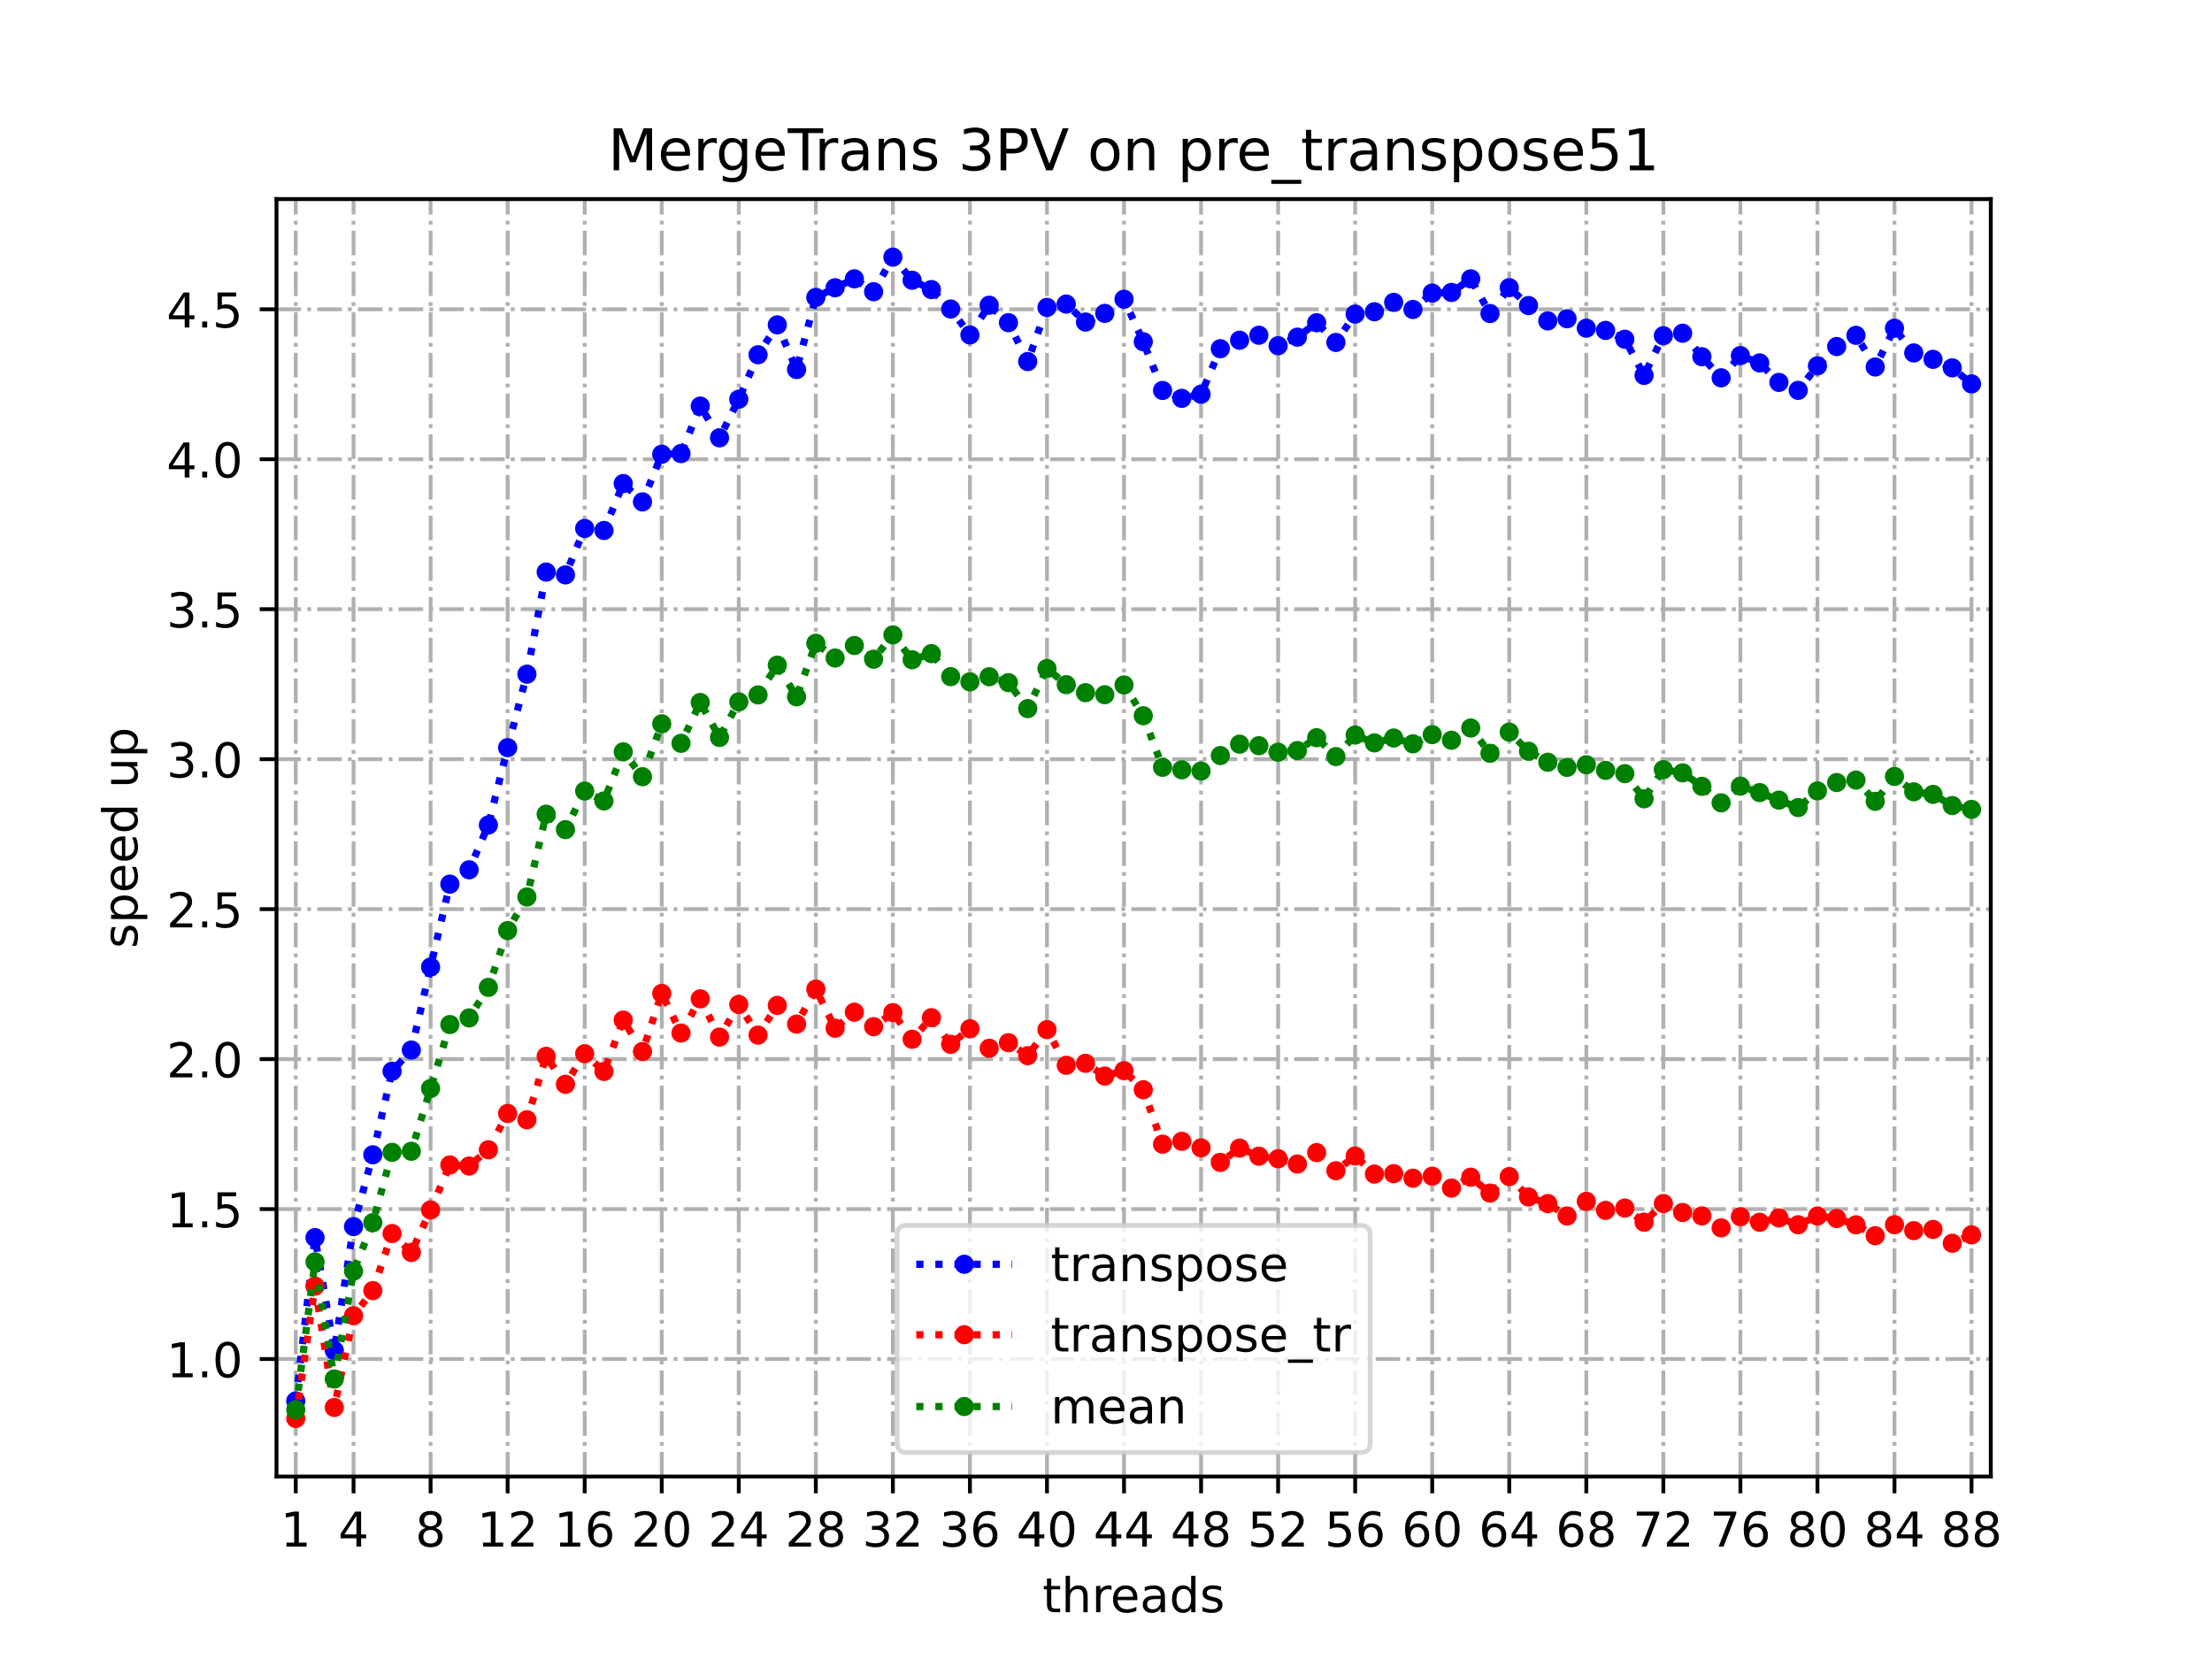 <?xml version="1.0" encoding="utf-8" standalone="no"?>
<!DOCTYPE svg PUBLIC "-//W3C//DTD SVG 1.1//EN"
  "http://www.w3.org/Graphics/SVG/1.1/DTD/svg11.dtd">
<!-- Created with matplotlib (https://matplotlib.org/) -->
<svg height="345.6pt" version="1.1" viewBox="0 0 460.8 345.6" width="460.8pt" xmlns="http://www.w3.org/2000/svg" xmlns:xlink="http://www.w3.org/1999/xlink">
 <defs>
  <style type="text/css">
*{stroke-linecap:butt;stroke-linejoin:round;}
  </style>
 </defs>
 <g id="figure_1">
  <g id="patch_1">
   <path d="M 0 345.6 
L 460.8 345.6 
L 460.8 0 
L 0 0 
z
" style="fill:#ffffff;"/>
  </g>
  <g id="axes_1">
   <g id="patch_2">
    <path d="M 57.6 307.584 
L 414.72 307.584 
L 414.72 41.472 
L 57.6 41.472 
z
" style="fill:#ffffff;"/>
   </g>
   <g id="matplotlib.axis_1">
    <g id="xtick_1">
     <g id="line2d_1">
      <path clip-path="url(#pf0d30e8b78)" d="M 61.613 307.584 
L 61.613 41.472 
" style="fill:none;stroke:#b0b0b0;stroke-dasharray:5.12,1.28,0.8,1.28;stroke-dashoffset:0;stroke-width:0.8;"/>
     </g>
     <g id="line2d_2">
      <defs>
       <path d="M 0 0 
L 0 3.5 
" id="mc9f89dd77a" style="stroke:#000000;stroke-width:0.8;"/>
      </defs>
      <g>
       <use style="stroke:#000000;stroke-width:0.8;" x="61.613" xlink:href="#mc9f89dd77a" y="307.584"/>
      </g>
     </g>
     <g id="text_1">
      <!-- 1 -->
      <defs>
       <path d="M 12.406 8.297 
L 28.516 8.297 
L 28.516 63.922 
L 10.984 60.406 
L 10.984 69.391 
L 28.422 72.906 
L 38.281 72.906 
L 38.281 8.297 
L 54.391 8.297 
L 54.391 0 
L 12.406 0 
z
" id="DejaVuSans-49"/>
      </defs>
      <g transform="translate(58.431 322.182)scale(0.1 -0.1)">
       <use xlink:href="#DejaVuSans-49"/>
      </g>
     </g>
    </g>
    <g id="xtick_2">
     <g id="line2d_3">
      <path clip-path="url(#pf0d30e8b78)" d="M 73.65 307.584 
L 73.65 41.472 
" style="fill:none;stroke:#b0b0b0;stroke-dasharray:5.12,1.28,0.8,1.28;stroke-dashoffset:0;stroke-width:0.8;"/>
     </g>
     <g id="line2d_4">
      <g>
       <use style="stroke:#000000;stroke-width:0.8;" x="73.65" xlink:href="#mc9f89dd77a" y="307.584"/>
      </g>
     </g>
     <g id="text_2">
      <!-- 4 -->
      <defs>
       <path d="M 37.797 64.312 
L 12.891 25.391 
L 37.797 25.391 
z
M 35.203 72.906 
L 47.609 72.906 
L 47.609 25.391 
L 58.016 25.391 
L 58.016 17.188 
L 47.609 17.188 
L 47.609 0 
L 37.797 0 
L 37.797 17.188 
L 4.891 17.188 
L 4.891 26.703 
z
" id="DejaVuSans-52"/>
      </defs>
      <g transform="translate(70.469 322.182)scale(0.1 -0.1)">
       <use xlink:href="#DejaVuSans-52"/>
      </g>
     </g>
    </g>
    <g id="xtick_3">
     <g id="line2d_5">
      <path clip-path="url(#pf0d30e8b78)" d="M 89.701 307.584 
L 89.701 41.472 
" style="fill:none;stroke:#b0b0b0;stroke-dasharray:5.12,1.28,0.8,1.28;stroke-dashoffset:0;stroke-width:0.8;"/>
     </g>
     <g id="line2d_6">
      <g>
       <use style="stroke:#000000;stroke-width:0.8;" x="89.701" xlink:href="#mc9f89dd77a" y="307.584"/>
      </g>
     </g>
     <g id="text_3">
      <!-- 8 -->
      <defs>
       <path d="M 31.781 34.625 
Q 24.75 34.625 20.719 30.859 
Q 16.703 27.094 16.703 20.516 
Q 16.703 13.922 20.719 10.156 
Q 24.75 6.391 31.781 6.391 
Q 38.812 6.391 42.859 10.172 
Q 46.922 13.969 46.922 20.516 
Q 46.922 27.094 42.891 30.859 
Q 38.875 34.625 31.781 34.625 
z
M 21.922 38.812 
Q 15.578 40.375 12.031 44.719 
Q 8.5 49.078 8.5 55.328 
Q 8.5 64.062 14.719 69.141 
Q 20.953 74.219 31.781 74.219 
Q 42.672 74.219 48.875 69.141 
Q 55.078 64.062 55.078 55.328 
Q 55.078 49.078 51.531 44.719 
Q 48 40.375 41.703 38.812 
Q 48.828 37.156 52.797 32.312 
Q 56.781 27.484 56.781 20.516 
Q 56.781 9.906 50.312 4.234 
Q 43.844 -1.422 31.781 -1.422 
Q 19.734 -1.422 13.25 4.234 
Q 6.781 9.906 6.781 20.516 
Q 6.781 27.484 10.781 32.312 
Q 14.797 37.156 21.922 38.812 
z
M 18.312 54.391 
Q 18.312 48.734 21.844 45.562 
Q 25.391 42.391 31.781 42.391 
Q 38.141 42.391 41.719 45.562 
Q 45.312 48.734 45.312 54.391 
Q 45.312 60.062 41.719 63.234 
Q 38.141 66.406 31.781 66.406 
Q 25.391 66.406 21.844 63.234 
Q 18.312 60.062 18.312 54.391 
z
" id="DejaVuSans-56"/>
      </defs>
      <g transform="translate(86.519 322.182)scale(0.1 -0.1)">
       <use xlink:href="#DejaVuSans-56"/>
      </g>
     </g>
    </g>
    <g id="xtick_4">
     <g id="line2d_7">
      <path clip-path="url(#pf0d30e8b78)" d="M 105.751 307.584 
L 105.751 41.472 
" style="fill:none;stroke:#b0b0b0;stroke-dasharray:5.12,1.28,0.8,1.28;stroke-dashoffset:0;stroke-width:0.8;"/>
     </g>
     <g id="line2d_8">
      <g>
       <use style="stroke:#000000;stroke-width:0.8;" x="105.751" xlink:href="#mc9f89dd77a" y="307.584"/>
      </g>
     </g>
     <g id="text_4">
      <!-- 12 -->
      <defs>
       <path d="M 19.188 8.297 
L 53.609 8.297 
L 53.609 0 
L 7.328 0 
L 7.328 8.297 
Q 12.938 14.109 22.625 23.891 
Q 32.328 33.688 34.812 36.531 
Q 39.547 41.844 41.422 45.531 
Q 43.312 49.219 43.312 52.781 
Q 43.312 58.594 39.234 62.25 
Q 35.156 65.922 28.609 65.922 
Q 23.969 65.922 18.812 64.312 
Q 13.672 62.703 7.812 59.422 
L 7.812 69.391 
Q 13.766 71.781 18.938 73 
Q 24.125 74.219 28.422 74.219 
Q 39.75 74.219 46.484 68.547 
Q 53.219 62.891 53.219 53.422 
Q 53.219 48.922 51.531 44.891 
Q 49.859 40.875 45.406 35.406 
Q 44.188 33.984 37.641 27.219 
Q 31.109 20.453 19.188 8.297 
z
" id="DejaVuSans-50"/>
      </defs>
      <g transform="translate(99.389 322.182)scale(0.1 -0.1)">
       <use xlink:href="#DejaVuSans-49"/>
       <use x="63.623" xlink:href="#DejaVuSans-50"/>
      </g>
     </g>
    </g>
    <g id="xtick_5">
     <g id="line2d_9">
      <path clip-path="url(#pf0d30e8b78)" d="M 121.801 307.584 
L 121.801 41.472 
" style="fill:none;stroke:#b0b0b0;stroke-dasharray:5.12,1.28,0.8,1.28;stroke-dashoffset:0;stroke-width:0.8;"/>
     </g>
     <g id="line2d_10">
      <g>
       <use style="stroke:#000000;stroke-width:0.8;" x="121.801" xlink:href="#mc9f89dd77a" y="307.584"/>
      </g>
     </g>
     <g id="text_5">
      <!-- 16 -->
      <defs>
       <path d="M 33.016 40.375 
Q 26.375 40.375 22.484 35.828 
Q 18.609 31.297 18.609 23.391 
Q 18.609 15.531 22.484 10.953 
Q 26.375 6.391 33.016 6.391 
Q 39.656 6.391 43.531 10.953 
Q 47.406 15.531 47.406 23.391 
Q 47.406 31.297 43.531 35.828 
Q 39.656 40.375 33.016 40.375 
z
M 52.594 71.297 
L 52.594 62.312 
Q 48.875 64.062 45.094 64.984 
Q 41.312 65.922 37.594 65.922 
Q 27.828 65.922 22.672 59.328 
Q 17.531 52.734 16.797 39.406 
Q 19.672 43.656 24.016 45.922 
Q 28.375 48.188 33.594 48.188 
Q 44.578 48.188 50.953 41.516 
Q 57.328 34.859 57.328 23.391 
Q 57.328 12.156 50.688 5.359 
Q 44.047 -1.422 33.016 -1.422 
Q 20.359 -1.422 13.672 8.266 
Q 6.984 17.969 6.984 36.375 
Q 6.984 53.656 15.188 63.938 
Q 23.391 74.219 37.203 74.219 
Q 40.922 74.219 44.703 73.484 
Q 48.484 72.75 52.594 71.297 
z
" id="DejaVuSans-54"/>
      </defs>
      <g transform="translate(115.439 322.182)scale(0.1 -0.1)">
       <use xlink:href="#DejaVuSans-49"/>
       <use x="63.623" xlink:href="#DejaVuSans-54"/>
      </g>
     </g>
    </g>
    <g id="xtick_6">
     <g id="line2d_11">
      <path clip-path="url(#pf0d30e8b78)" d="M 137.852 307.584 
L 137.852 41.472 
" style="fill:none;stroke:#b0b0b0;stroke-dasharray:5.12,1.28,0.8,1.28;stroke-dashoffset:0;stroke-width:0.8;"/>
     </g>
     <g id="line2d_12">
      <g>
       <use style="stroke:#000000;stroke-width:0.8;" x="137.852" xlink:href="#mc9f89dd77a" y="307.584"/>
      </g>
     </g>
     <g id="text_6">
      <!-- 20 -->
      <defs>
       <path d="M 31.781 66.406 
Q 24.172 66.406 20.328 58.906 
Q 16.5 51.422 16.5 36.375 
Q 16.5 21.391 20.328 13.891 
Q 24.172 6.391 31.781 6.391 
Q 39.453 6.391 43.281 13.891 
Q 47.125 21.391 47.125 36.375 
Q 47.125 51.422 43.281 58.906 
Q 39.453 66.406 31.781 66.406 
z
M 31.781 74.219 
Q 44.047 74.219 50.516 64.516 
Q 56.984 54.828 56.984 36.375 
Q 56.984 17.969 50.516 8.266 
Q 44.047 -1.422 31.781 -1.422 
Q 19.531 -1.422 13.062 8.266 
Q 6.594 17.969 6.594 36.375 
Q 6.594 54.828 13.062 64.516 
Q 19.531 74.219 31.781 74.219 
z
" id="DejaVuSans-48"/>
      </defs>
      <g transform="translate(131.489 322.182)scale(0.1 -0.1)">
       <use xlink:href="#DejaVuSans-50"/>
       <use x="63.623" xlink:href="#DejaVuSans-48"/>
      </g>
     </g>
    </g>
    <g id="xtick_7">
     <g id="line2d_13">
      <path clip-path="url(#pf0d30e8b78)" d="M 153.902 307.584 
L 153.902 41.472 
" style="fill:none;stroke:#b0b0b0;stroke-dasharray:5.12,1.28,0.8,1.28;stroke-dashoffset:0;stroke-width:0.8;"/>
     </g>
     <g id="line2d_14">
      <g>
       <use style="stroke:#000000;stroke-width:0.8;" x="153.902" xlink:href="#mc9f89dd77a" y="307.584"/>
      </g>
     </g>
     <g id="text_7">
      <!-- 24 -->
      <g transform="translate(147.54 322.182)scale(0.1 -0.1)">
       <use xlink:href="#DejaVuSans-50"/>
       <use x="63.623" xlink:href="#DejaVuSans-52"/>
      </g>
     </g>
    </g>
    <g id="xtick_8">
     <g id="line2d_15">
      <path clip-path="url(#pf0d30e8b78)" d="M 169.952 307.584 
L 169.952 41.472 
" style="fill:none;stroke:#b0b0b0;stroke-dasharray:5.12,1.28,0.8,1.28;stroke-dashoffset:0;stroke-width:0.8;"/>
     </g>
     <g id="line2d_16">
      <g>
       <use style="stroke:#000000;stroke-width:0.8;" x="169.952" xlink:href="#mc9f89dd77a" y="307.584"/>
      </g>
     </g>
     <g id="text_8">
      <!-- 28 -->
      <g transform="translate(163.59 322.182)scale(0.1 -0.1)">
       <use xlink:href="#DejaVuSans-50"/>
       <use x="63.623" xlink:href="#DejaVuSans-56"/>
      </g>
     </g>
    </g>
    <g id="xtick_9">
     <g id="line2d_17">
      <path clip-path="url(#pf0d30e8b78)" d="M 186.003 307.584 
L 186.003 41.472 
" style="fill:none;stroke:#b0b0b0;stroke-dasharray:5.12,1.28,0.8,1.28;stroke-dashoffset:0;stroke-width:0.8;"/>
     </g>
     <g id="line2d_18">
      <g>
       <use style="stroke:#000000;stroke-width:0.8;" x="186.003" xlink:href="#mc9f89dd77a" y="307.584"/>
      </g>
     </g>
     <g id="text_9">
      <!-- 32 -->
      <defs>
       <path d="M 40.578 39.312 
Q 47.656 37.797 51.625 33 
Q 55.609 28.219 55.609 21.188 
Q 55.609 10.406 48.188 4.484 
Q 40.766 -1.422 27.094 -1.422 
Q 22.516 -1.422 17.656 -0.516 
Q 12.797 0.391 7.625 2.203 
L 7.625 11.719 
Q 11.719 9.328 16.594 8.109 
Q 21.484 6.891 26.812 6.891 
Q 36.078 6.891 40.938 10.547 
Q 45.797 14.203 45.797 21.188 
Q 45.797 27.641 41.281 31.266 
Q 36.766 34.906 28.719 34.906 
L 20.219 34.906 
L 20.219 43.016 
L 29.109 43.016 
Q 36.375 43.016 40.234 45.922 
Q 44.094 48.828 44.094 54.297 
Q 44.094 59.906 40.109 62.906 
Q 36.141 65.922 28.719 65.922 
Q 24.656 65.922 20.016 65.031 
Q 15.375 64.156 9.812 62.312 
L 9.812 71.094 
Q 15.438 72.656 20.344 73.438 
Q 25.25 74.219 29.594 74.219 
Q 40.828 74.219 47.359 69.109 
Q 53.906 64.016 53.906 55.328 
Q 53.906 49.266 50.438 45.094 
Q 46.969 40.922 40.578 39.312 
z
" id="DejaVuSans-51"/>
      </defs>
      <g transform="translate(179.64 322.182)scale(0.1 -0.1)">
       <use xlink:href="#DejaVuSans-51"/>
       <use x="63.623" xlink:href="#DejaVuSans-50"/>
      </g>
     </g>
    </g>
    <g id="xtick_10">
     <g id="line2d_19">
      <path clip-path="url(#pf0d30e8b78)" d="M 202.053 307.584 
L 202.053 41.472 
" style="fill:none;stroke:#b0b0b0;stroke-dasharray:5.12,1.28,0.8,1.28;stroke-dashoffset:0;stroke-width:0.8;"/>
     </g>
     <g id="line2d_20">
      <g>
       <use style="stroke:#000000;stroke-width:0.8;" x="202.053" xlink:href="#mc9f89dd77a" y="307.584"/>
      </g>
     </g>
     <g id="text_10">
      <!-- 36 -->
      <g transform="translate(195.691 322.182)scale(0.1 -0.1)">
       <use xlink:href="#DejaVuSans-51"/>
       <use x="63.623" xlink:href="#DejaVuSans-54"/>
      </g>
     </g>
    </g>
    <g id="xtick_11">
     <g id="line2d_21">
      <path clip-path="url(#pf0d30e8b78)" d="M 218.103 307.584 
L 218.103 41.472 
" style="fill:none;stroke:#b0b0b0;stroke-dasharray:5.12,1.28,0.8,1.28;stroke-dashoffset:0;stroke-width:0.8;"/>
     </g>
     <g id="line2d_22">
      <g>
       <use style="stroke:#000000;stroke-width:0.8;" x="218.103" xlink:href="#mc9f89dd77a" y="307.584"/>
      </g>
     </g>
     <g id="text_11">
      <!-- 40 -->
      <g transform="translate(211.741 322.182)scale(0.1 -0.1)">
       <use xlink:href="#DejaVuSans-52"/>
       <use x="63.623" xlink:href="#DejaVuSans-48"/>
      </g>
     </g>
    </g>
    <g id="xtick_12">
     <g id="line2d_23">
      <path clip-path="url(#pf0d30e8b78)" d="M 234.154 307.584 
L 234.154 41.472 
" style="fill:none;stroke:#b0b0b0;stroke-dasharray:5.12,1.28,0.8,1.28;stroke-dashoffset:0;stroke-width:0.8;"/>
     </g>
     <g id="line2d_24">
      <g>
       <use style="stroke:#000000;stroke-width:0.8;" x="234.154" xlink:href="#mc9f89dd77a" y="307.584"/>
      </g>
     </g>
     <g id="text_12">
      <!-- 44 -->
      <g transform="translate(227.791 322.182)scale(0.1 -0.1)">
       <use xlink:href="#DejaVuSans-52"/>
       <use x="63.623" xlink:href="#DejaVuSans-52"/>
      </g>
     </g>
    </g>
    <g id="xtick_13">
     <g id="line2d_25">
      <path clip-path="url(#pf0d30e8b78)" d="M 250.204 307.584 
L 250.204 41.472 
" style="fill:none;stroke:#b0b0b0;stroke-dasharray:5.12,1.28,0.8,1.28;stroke-dashoffset:0;stroke-width:0.8;"/>
     </g>
     <g id="line2d_26">
      <g>
       <use style="stroke:#000000;stroke-width:0.8;" x="250.204" xlink:href="#mc9f89dd77a" y="307.584"/>
      </g>
     </g>
     <g id="text_13">
      <!-- 48 -->
      <g transform="translate(243.842 322.182)scale(0.1 -0.1)">
       <use xlink:href="#DejaVuSans-52"/>
       <use x="63.623" xlink:href="#DejaVuSans-56"/>
      </g>
     </g>
    </g>
    <g id="xtick_14">
     <g id="line2d_27">
      <path clip-path="url(#pf0d30e8b78)" d="M 266.254 307.584 
L 266.254 41.472 
" style="fill:none;stroke:#b0b0b0;stroke-dasharray:5.12,1.28,0.8,1.28;stroke-dashoffset:0;stroke-width:0.8;"/>
     </g>
     <g id="line2d_28">
      <g>
       <use style="stroke:#000000;stroke-width:0.8;" x="266.254" xlink:href="#mc9f89dd77a" y="307.584"/>
      </g>
     </g>
     <g id="text_14">
      <!-- 52 -->
      <defs>
       <path d="M 10.797 72.906 
L 49.516 72.906 
L 49.516 64.594 
L 19.828 64.594 
L 19.828 46.734 
Q 21.969 47.469 24.109 47.828 
Q 26.266 48.188 28.422 48.188 
Q 40.625 48.188 47.75 41.5 
Q 54.891 34.812 54.891 23.391 
Q 54.891 11.625 47.562 5.094 
Q 40.234 -1.422 26.906 -1.422 
Q 22.312 -1.422 17.547 -0.641 
Q 12.797 0.141 7.719 1.703 
L 7.719 11.625 
Q 12.109 9.234 16.797 8.062 
Q 21.484 6.891 26.703 6.891 
Q 35.156 6.891 40.078 11.328 
Q 45.016 15.766 45.016 23.391 
Q 45.016 31 40.078 35.438 
Q 35.156 39.891 26.703 39.891 
Q 22.75 39.891 18.812 39.016 
Q 14.891 38.141 10.797 36.281 
z
" id="DejaVuSans-53"/>
      </defs>
      <g transform="translate(259.892 322.182)scale(0.1 -0.1)">
       <use xlink:href="#DejaVuSans-53"/>
       <use x="63.623" xlink:href="#DejaVuSans-50"/>
      </g>
     </g>
    </g>
    <g id="xtick_15">
     <g id="line2d_29">
      <path clip-path="url(#pf0d30e8b78)" d="M 282.305 307.584 
L 282.305 41.472 
" style="fill:none;stroke:#b0b0b0;stroke-dasharray:5.12,1.28,0.8,1.28;stroke-dashoffset:0;stroke-width:0.8;"/>
     </g>
     <g id="line2d_30">
      <g>
       <use style="stroke:#000000;stroke-width:0.8;" x="282.305" xlink:href="#mc9f89dd77a" y="307.584"/>
      </g>
     </g>
     <g id="text_15">
      <!-- 56 -->
      <g transform="translate(275.942 322.182)scale(0.1 -0.1)">
       <use xlink:href="#DejaVuSans-53"/>
       <use x="63.623" xlink:href="#DejaVuSans-54"/>
      </g>
     </g>
    </g>
    <g id="xtick_16">
     <g id="line2d_31">
      <path clip-path="url(#pf0d30e8b78)" d="M 298.355 307.584 
L 298.355 41.472 
" style="fill:none;stroke:#b0b0b0;stroke-dasharray:5.12,1.28,0.8,1.28;stroke-dashoffset:0;stroke-width:0.8;"/>
     </g>
     <g id="line2d_32">
      <g>
       <use style="stroke:#000000;stroke-width:0.8;" x="298.355" xlink:href="#mc9f89dd77a" y="307.584"/>
      </g>
     </g>
     <g id="text_16">
      <!-- 60 -->
      <g transform="translate(291.993 322.182)scale(0.1 -0.1)">
       <use xlink:href="#DejaVuSans-54"/>
       <use x="63.623" xlink:href="#DejaVuSans-48"/>
      </g>
     </g>
    </g>
    <g id="xtick_17">
     <g id="line2d_33">
      <path clip-path="url(#pf0d30e8b78)" d="M 314.405 307.584 
L 314.405 41.472 
" style="fill:none;stroke:#b0b0b0;stroke-dasharray:5.12,1.28,0.8,1.28;stroke-dashoffset:0;stroke-width:0.8;"/>
     </g>
     <g id="line2d_34">
      <g>
       <use style="stroke:#000000;stroke-width:0.8;" x="314.405" xlink:href="#mc9f89dd77a" y="307.584"/>
      </g>
     </g>
     <g id="text_17">
      <!-- 64 -->
      <g transform="translate(308.043 322.182)scale(0.1 -0.1)">
       <use xlink:href="#DejaVuSans-54"/>
       <use x="63.623" xlink:href="#DejaVuSans-52"/>
      </g>
     </g>
    </g>
    <g id="xtick_18">
     <g id="line2d_35">
      <path clip-path="url(#pf0d30e8b78)" d="M 330.456 307.584 
L 330.456 41.472 
" style="fill:none;stroke:#b0b0b0;stroke-dasharray:5.12,1.28,0.8,1.28;stroke-dashoffset:0;stroke-width:0.8;"/>
     </g>
     <g id="line2d_36">
      <g>
       <use style="stroke:#000000;stroke-width:0.8;" x="330.456" xlink:href="#mc9f89dd77a" y="307.584"/>
      </g>
     </g>
     <g id="text_18">
      <!-- 68 -->
      <g transform="translate(324.093 322.182)scale(0.1 -0.1)">
       <use xlink:href="#DejaVuSans-54"/>
       <use x="63.623" xlink:href="#DejaVuSans-56"/>
      </g>
     </g>
    </g>
    <g id="xtick_19">
     <g id="line2d_37">
      <path clip-path="url(#pf0d30e8b78)" d="M 346.506 307.584 
L 346.506 41.472 
" style="fill:none;stroke:#b0b0b0;stroke-dasharray:5.12,1.28,0.8,1.28;stroke-dashoffset:0;stroke-width:0.8;"/>
     </g>
     <g id="line2d_38">
      <g>
       <use style="stroke:#000000;stroke-width:0.8;" x="346.506" xlink:href="#mc9f89dd77a" y="307.584"/>
      </g>
     </g>
     <g id="text_19">
      <!-- 72 -->
      <defs>
       <path d="M 8.203 72.906 
L 55.078 72.906 
L 55.078 68.703 
L 28.609 0 
L 18.312 0 
L 43.219 64.594 
L 8.203 64.594 
z
" id="DejaVuSans-55"/>
      </defs>
      <g transform="translate(340.144 322.182)scale(0.1 -0.1)">
       <use xlink:href="#DejaVuSans-55"/>
       <use x="63.623" xlink:href="#DejaVuSans-50"/>
      </g>
     </g>
    </g>
    <g id="xtick_20">
     <g id="line2d_39">
      <path clip-path="url(#pf0d30e8b78)" d="M 362.556 307.584 
L 362.556 41.472 
" style="fill:none;stroke:#b0b0b0;stroke-dasharray:5.12,1.28,0.8,1.28;stroke-dashoffset:0;stroke-width:0.8;"/>
     </g>
     <g id="line2d_40">
      <g>
       <use style="stroke:#000000;stroke-width:0.8;" x="362.556" xlink:href="#mc9f89dd77a" y="307.584"/>
      </g>
     </g>
     <g id="text_20">
      <!-- 76 -->
      <g transform="translate(356.194 322.182)scale(0.1 -0.1)">
       <use xlink:href="#DejaVuSans-55"/>
       <use x="63.623" xlink:href="#DejaVuSans-54"/>
      </g>
     </g>
    </g>
    <g id="xtick_21">
     <g id="line2d_41">
      <path clip-path="url(#pf0d30e8b78)" d="M 378.607 307.584 
L 378.607 41.472 
" style="fill:none;stroke:#b0b0b0;stroke-dasharray:5.12,1.28,0.8,1.28;stroke-dashoffset:0;stroke-width:0.8;"/>
     </g>
     <g id="line2d_42">
      <g>
       <use style="stroke:#000000;stroke-width:0.8;" x="378.607" xlink:href="#mc9f89dd77a" y="307.584"/>
      </g>
     </g>
     <g id="text_21">
      <!-- 80 -->
      <g transform="translate(372.244 322.182)scale(0.1 -0.1)">
       <use xlink:href="#DejaVuSans-56"/>
       <use x="63.623" xlink:href="#DejaVuSans-48"/>
      </g>
     </g>
    </g>
    <g id="xtick_22">
     <g id="line2d_43">
      <path clip-path="url(#pf0d30e8b78)" d="M 394.657 307.584 
L 394.657 41.472 
" style="fill:none;stroke:#b0b0b0;stroke-dasharray:5.12,1.28,0.8,1.28;stroke-dashoffset:0;stroke-width:0.8;"/>
     </g>
     <g id="line2d_44">
      <g>
       <use style="stroke:#000000;stroke-width:0.8;" x="394.657" xlink:href="#mc9f89dd77a" y="307.584"/>
      </g>
     </g>
     <g id="text_22">
      <!-- 84 -->
      <g transform="translate(388.295 322.182)scale(0.1 -0.1)">
       <use xlink:href="#DejaVuSans-56"/>
       <use x="63.623" xlink:href="#DejaVuSans-52"/>
      </g>
     </g>
    </g>
    <g id="xtick_23">
     <g id="line2d_45">
      <path clip-path="url(#pf0d30e8b78)" d="M 410.707 307.584 
L 410.707 41.472 
" style="fill:none;stroke:#b0b0b0;stroke-dasharray:5.12,1.28,0.8,1.28;stroke-dashoffset:0;stroke-width:0.8;"/>
     </g>
     <g id="line2d_46">
      <g>
       <use style="stroke:#000000;stroke-width:0.8;" x="410.707" xlink:href="#mc9f89dd77a" y="307.584"/>
      </g>
     </g>
     <g id="text_23">
      <!-- 88 -->
      <g transform="translate(404.345 322.182)scale(0.1 -0.1)">
       <use xlink:href="#DejaVuSans-56"/>
       <use x="63.623" xlink:href="#DejaVuSans-56"/>
      </g>
     </g>
    </g>
    <g id="text_24">
     <!-- threads -->
     <defs>
      <path d="M 18.312 70.219 
L 18.312 54.688 
L 36.812 54.688 
L 36.812 47.703 
L 18.312 47.703 
L 18.312 18.016 
Q 18.312 11.328 20.141 9.422 
Q 21.969 7.516 27.594 7.516 
L 36.812 7.516 
L 36.812 0 
L 27.594 0 
Q 17.188 0 13.234 3.875 
Q 9.281 7.766 9.281 18.016 
L 9.281 47.703 
L 2.688 47.703 
L 2.688 54.688 
L 9.281 54.688 
L 9.281 70.219 
z
" id="DejaVuSans-116"/>
      <path d="M 54.891 33.016 
L 54.891 0 
L 45.906 0 
L 45.906 32.719 
Q 45.906 40.484 42.875 44.328 
Q 39.844 48.188 33.797 48.188 
Q 26.516 48.188 22.312 43.547 
Q 18.109 38.922 18.109 30.906 
L 18.109 0 
L 9.078 0 
L 9.078 75.984 
L 18.109 75.984 
L 18.109 46.188 
Q 21.344 51.125 25.703 53.562 
Q 30.078 56 35.797 56 
Q 45.219 56 50.047 50.172 
Q 54.891 44.344 54.891 33.016 
z
" id="DejaVuSans-104"/>
      <path d="M 41.109 46.297 
Q 39.594 47.172 37.812 47.578 
Q 36.031 48 33.891 48 
Q 26.266 48 22.188 43.047 
Q 18.109 38.094 18.109 28.812 
L 18.109 0 
L 9.078 0 
L 9.078 54.688 
L 18.109 54.688 
L 18.109 46.188 
Q 20.953 51.172 25.484 53.578 
Q 30.031 56 36.531 56 
Q 37.453 56 38.578 55.875 
Q 39.703 55.766 41.062 55.516 
z
" id="DejaVuSans-114"/>
      <path d="M 56.203 29.594 
L 56.203 25.203 
L 14.891 25.203 
Q 15.484 15.922 20.484 11.062 
Q 25.484 6.203 34.422 6.203 
Q 39.594 6.203 44.453 7.469 
Q 49.312 8.734 54.109 11.281 
L 54.109 2.781 
Q 49.266 0.734 44.188 -0.344 
Q 39.109 -1.422 33.891 -1.422 
Q 20.797 -1.422 13.156 6.188 
Q 5.516 13.812 5.516 26.812 
Q 5.516 40.234 12.766 48.109 
Q 20.016 56 32.328 56 
Q 43.359 56 49.781 48.891 
Q 56.203 41.797 56.203 29.594 
z
M 47.219 32.234 
Q 47.125 39.594 43.094 43.984 
Q 39.062 48.391 32.422 48.391 
Q 24.906 48.391 20.391 44.141 
Q 15.875 39.891 15.188 32.172 
z
" id="DejaVuSans-101"/>
      <path d="M 34.281 27.484 
Q 23.391 27.484 19.188 25 
Q 14.984 22.516 14.984 16.5 
Q 14.984 11.719 18.141 8.906 
Q 21.297 6.109 26.703 6.109 
Q 34.188 6.109 38.703 11.406 
Q 43.219 16.703 43.219 25.484 
L 43.219 27.484 
z
M 52.203 31.203 
L 52.203 0 
L 43.219 0 
L 43.219 8.297 
Q 40.141 3.328 35.547 0.953 
Q 30.953 -1.422 24.312 -1.422 
Q 15.922 -1.422 10.953 3.297 
Q 6 8.016 6 15.922 
Q 6 25.141 12.172 29.828 
Q 18.359 34.516 30.609 34.516 
L 43.219 34.516 
L 43.219 35.406 
Q 43.219 41.609 39.141 45 
Q 35.062 48.391 27.688 48.391 
Q 23 48.391 18.547 47.266 
Q 14.109 46.141 10.016 43.891 
L 10.016 52.203 
Q 14.938 54.109 19.578 55.047 
Q 24.219 56 28.609 56 
Q 40.484 56 46.344 49.844 
Q 52.203 43.703 52.203 31.203 
z
" id="DejaVuSans-97"/>
      <path d="M 45.406 46.391 
L 45.406 75.984 
L 54.391 75.984 
L 54.391 0 
L 45.406 0 
L 45.406 8.203 
Q 42.578 3.328 38.25 0.953 
Q 33.938 -1.422 27.875 -1.422 
Q 17.969 -1.422 11.734 6.484 
Q 5.516 14.406 5.516 27.297 
Q 5.516 40.188 11.734 48.094 
Q 17.969 56 27.875 56 
Q 33.938 56 38.25 53.625 
Q 42.578 51.266 45.406 46.391 
z
M 14.797 27.297 
Q 14.797 17.391 18.875 11.75 
Q 22.953 6.109 30.078 6.109 
Q 37.203 6.109 41.297 11.75 
Q 45.406 17.391 45.406 27.297 
Q 45.406 37.203 41.297 42.844 
Q 37.203 48.484 30.078 48.484 
Q 22.953 48.484 18.875 42.844 
Q 14.797 37.203 14.797 27.297 
z
" id="DejaVuSans-100"/>
      <path d="M 44.281 53.078 
L 44.281 44.578 
Q 40.484 46.531 36.375 47.5 
Q 32.281 48.484 27.875 48.484 
Q 21.188 48.484 17.844 46.438 
Q 14.5 44.391 14.5 40.281 
Q 14.5 37.156 16.891 35.375 
Q 19.281 33.594 26.516 31.984 
L 29.594 31.297 
Q 39.156 29.25 43.188 25.516 
Q 47.219 21.781 47.219 15.094 
Q 47.219 7.469 41.188 3.016 
Q 35.156 -1.422 24.609 -1.422 
Q 20.219 -1.422 15.453 -0.562 
Q 10.688 0.297 5.422 2 
L 5.422 11.281 
Q 10.406 8.688 15.234 7.391 
Q 20.062 6.109 24.812 6.109 
Q 31.156 6.109 34.562 8.281 
Q 37.984 10.453 37.984 14.406 
Q 37.984 18.062 35.516 20.016 
Q 33.062 21.969 24.703 23.781 
L 21.578 24.516 
Q 13.234 26.266 9.516 29.906 
Q 5.812 33.547 5.812 39.891 
Q 5.812 47.609 11.281 51.797 
Q 16.75 56 26.812 56 
Q 31.781 56 36.172 55.266 
Q 40.578 54.547 44.281 53.078 
z
" id="DejaVuSans-115"/>
     </defs>
     <g transform="translate(217.169 335.861)scale(0.1 -0.1)">
      <use xlink:href="#DejaVuSans-116"/>
      <use x="39.209" xlink:href="#DejaVuSans-104"/>
      <use x="102.588" xlink:href="#DejaVuSans-114"/>
      <use x="141.451" xlink:href="#DejaVuSans-101"/>
      <use x="202.975" xlink:href="#DejaVuSans-97"/>
      <use x="264.254" xlink:href="#DejaVuSans-100"/>
      <use x="327.73" xlink:href="#DejaVuSans-115"/>
     </g>
    </g>
   </g>
   <g id="matplotlib.axis_2">
    <g id="ytick_1">
     <g id="line2d_47">
      <path clip-path="url(#pf0d30e8b78)" d="M 57.6 283.114 
L 414.72 283.114 
" style="fill:none;stroke:#b0b0b0;stroke-dasharray:5.12,1.28,0.8,1.28;stroke-dashoffset:0;stroke-width:0.8;"/>
     </g>
     <g id="line2d_48">
      <defs>
       <path d="M 0 0 
L -3.5 0 
" id="m903b1d2213" style="stroke:#000000;stroke-width:0.8;"/>
      </defs>
      <g>
       <use style="stroke:#000000;stroke-width:0.8;" x="57.6" xlink:href="#m903b1d2213" y="283.114"/>
      </g>
     </g>
     <g id="text_25">
      <!-- 1.0 -->
      <defs>
       <path d="M 10.688 12.406 
L 21 12.406 
L 21 0 
L 10.688 0 
z
" id="DejaVuSans-46"/>
      </defs>
      <g transform="translate(34.697 286.913)scale(0.1 -0.1)">
       <use xlink:href="#DejaVuSans-49"/>
       <use x="63.623" xlink:href="#DejaVuSans-46"/>
       <use x="95.41" xlink:href="#DejaVuSans-48"/>
      </g>
     </g>
    </g>
    <g id="ytick_2">
     <g id="line2d_49">
      <path clip-path="url(#pf0d30e8b78)" d="M 57.6 251.873 
L 414.72 251.873 
" style="fill:none;stroke:#b0b0b0;stroke-dasharray:5.12,1.28,0.8,1.28;stroke-dashoffset:0;stroke-width:0.8;"/>
     </g>
     <g id="line2d_50">
      <g>
       <use style="stroke:#000000;stroke-width:0.8;" x="57.6" xlink:href="#m903b1d2213" y="251.873"/>
      </g>
     </g>
     <g id="text_26">
      <!-- 1.5 -->
      <g transform="translate(34.697 255.672)scale(0.1 -0.1)">
       <use xlink:href="#DejaVuSans-49"/>
       <use x="63.623" xlink:href="#DejaVuSans-46"/>
       <use x="95.41" xlink:href="#DejaVuSans-53"/>
      </g>
     </g>
    </g>
    <g id="ytick_3">
     <g id="line2d_51">
      <path clip-path="url(#pf0d30e8b78)" d="M 57.6 220.632 
L 414.72 220.632 
" style="fill:none;stroke:#b0b0b0;stroke-dasharray:5.12,1.28,0.8,1.28;stroke-dashoffset:0;stroke-width:0.8;"/>
     </g>
     <g id="line2d_52">
      <g>
       <use style="stroke:#000000;stroke-width:0.8;" x="57.6" xlink:href="#m903b1d2213" y="220.632"/>
      </g>
     </g>
     <g id="text_27">
      <!-- 2.0 -->
      <g transform="translate(34.697 224.431)scale(0.1 -0.1)">
       <use xlink:href="#DejaVuSans-50"/>
       <use x="63.623" xlink:href="#DejaVuSans-46"/>
       <use x="95.41" xlink:href="#DejaVuSans-48"/>
      </g>
     </g>
    </g>
    <g id="ytick_4">
     <g id="line2d_53">
      <path clip-path="url(#pf0d30e8b78)" d="M 57.6 189.391 
L 414.72 189.391 
" style="fill:none;stroke:#b0b0b0;stroke-dasharray:5.12,1.28,0.8,1.28;stroke-dashoffset:0;stroke-width:0.8;"/>
     </g>
     <g id="line2d_54">
      <g>
       <use style="stroke:#000000;stroke-width:0.8;" x="57.6" xlink:href="#m903b1d2213" y="189.391"/>
      </g>
     </g>
     <g id="text_28">
      <!-- 2.5 -->
      <g transform="translate(34.697 193.19)scale(0.1 -0.1)">
       <use xlink:href="#DejaVuSans-50"/>
       <use x="63.623" xlink:href="#DejaVuSans-46"/>
       <use x="95.41" xlink:href="#DejaVuSans-53"/>
      </g>
     </g>
    </g>
    <g id="ytick_5">
     <g id="line2d_55">
      <path clip-path="url(#pf0d30e8b78)" d="M 57.6 158.15 
L 414.72 158.15 
" style="fill:none;stroke:#b0b0b0;stroke-dasharray:5.12,1.28,0.8,1.28;stroke-dashoffset:0;stroke-width:0.8;"/>
     </g>
     <g id="line2d_56">
      <g>
       <use style="stroke:#000000;stroke-width:0.8;" x="57.6" xlink:href="#m903b1d2213" y="158.15"/>
      </g>
     </g>
     <g id="text_29">
      <!-- 3.0 -->
      <g transform="translate(34.697 161.95)scale(0.1 -0.1)">
       <use xlink:href="#DejaVuSans-51"/>
       <use x="63.623" xlink:href="#DejaVuSans-46"/>
       <use x="95.41" xlink:href="#DejaVuSans-48"/>
      </g>
     </g>
    </g>
    <g id="ytick_6">
     <g id="line2d_57">
      <path clip-path="url(#pf0d30e8b78)" d="M 57.6 126.909 
L 414.72 126.909 
" style="fill:none;stroke:#b0b0b0;stroke-dasharray:5.12,1.28,0.8,1.28;stroke-dashoffset:0;stroke-width:0.8;"/>
     </g>
     <g id="line2d_58">
      <g>
       <use style="stroke:#000000;stroke-width:0.8;" x="57.6" xlink:href="#m903b1d2213" y="126.909"/>
      </g>
     </g>
     <g id="text_30">
      <!-- 3.5 -->
      <g transform="translate(34.697 130.709)scale(0.1 -0.1)">
       <use xlink:href="#DejaVuSans-51"/>
       <use x="63.623" xlink:href="#DejaVuSans-46"/>
       <use x="95.41" xlink:href="#DejaVuSans-53"/>
      </g>
     </g>
    </g>
    <g id="ytick_7">
     <g id="line2d_59">
      <path clip-path="url(#pf0d30e8b78)" d="M 57.6 95.669 
L 414.72 95.669 
" style="fill:none;stroke:#b0b0b0;stroke-dasharray:5.12,1.28,0.8,1.28;stroke-dashoffset:0;stroke-width:0.8;"/>
     </g>
     <g id="line2d_60">
      <g>
       <use style="stroke:#000000;stroke-width:0.8;" x="57.6" xlink:href="#m903b1d2213" y="95.669"/>
      </g>
     </g>
     <g id="text_31">
      <!-- 4.0 -->
      <g transform="translate(34.697 99.468)scale(0.1 -0.1)">
       <use xlink:href="#DejaVuSans-52"/>
       <use x="63.623" xlink:href="#DejaVuSans-46"/>
       <use x="95.41" xlink:href="#DejaVuSans-48"/>
      </g>
     </g>
    </g>
    <g id="ytick_8">
     <g id="line2d_61">
      <path clip-path="url(#pf0d30e8b78)" d="M 57.6 64.428 
L 414.72 64.428 
" style="fill:none;stroke:#b0b0b0;stroke-dasharray:5.12,1.28,0.8,1.28;stroke-dashoffset:0;stroke-width:0.8;"/>
     </g>
     <g id="line2d_62">
      <g>
       <use style="stroke:#000000;stroke-width:0.8;" x="57.6" xlink:href="#m903b1d2213" y="64.428"/>
      </g>
     </g>
     <g id="text_32">
      <!-- 4.5 -->
      <g transform="translate(34.697 68.227)scale(0.1 -0.1)">
       <use xlink:href="#DejaVuSans-52"/>
       <use x="63.623" xlink:href="#DejaVuSans-46"/>
       <use x="95.41" xlink:href="#DejaVuSans-53"/>
      </g>
     </g>
    </g>
    <g id="text_33">
     <!-- speed up -->
     <defs>
      <path d="M 18.109 8.203 
L 18.109 -20.797 
L 9.078 -20.797 
L 9.078 54.688 
L 18.109 54.688 
L 18.109 46.391 
Q 20.953 51.266 25.266 53.625 
Q 29.594 56 35.594 56 
Q 45.562 56 51.781 48.094 
Q 58.016 40.188 58.016 27.297 
Q 58.016 14.406 51.781 6.484 
Q 45.562 -1.422 35.594 -1.422 
Q 29.594 -1.422 25.266 0.953 
Q 20.953 3.328 18.109 8.203 
z
M 48.688 27.297 
Q 48.688 37.203 44.609 42.844 
Q 40.531 48.484 33.406 48.484 
Q 26.266 48.484 22.188 42.844 
Q 18.109 37.203 18.109 27.297 
Q 18.109 17.391 22.188 11.75 
Q 26.266 6.109 33.406 6.109 
Q 40.531 6.109 44.609 11.75 
Q 48.688 17.391 48.688 27.297 
z
" id="DejaVuSans-112"/>
      <path id="DejaVuSans-32"/>
      <path d="M 8.5 21.578 
L 8.5 54.688 
L 17.484 54.688 
L 17.484 21.922 
Q 17.484 14.156 20.5 10.266 
Q 23.531 6.391 29.594 6.391 
Q 36.859 6.391 41.078 11.031 
Q 45.312 15.672 45.312 23.688 
L 45.312 54.688 
L 54.297 54.688 
L 54.297 0 
L 45.312 0 
L 45.312 8.406 
Q 42.047 3.422 37.719 1 
Q 33.406 -1.422 27.688 -1.422 
Q 18.266 -1.422 13.375 4.438 
Q 8.5 10.297 8.5 21.578 
z
M 31.109 56 
z
" id="DejaVuSans-117"/>
     </defs>
     <g transform="translate(28.617 197.566)rotate(-90)scale(0.1 -0.1)">
      <use xlink:href="#DejaVuSans-115"/>
      <use x="52.1" xlink:href="#DejaVuSans-112"/>
      <use x="115.576" xlink:href="#DejaVuSans-101"/>
      <use x="177.1" xlink:href="#DejaVuSans-101"/>
      <use x="238.623" xlink:href="#DejaVuSans-100"/>
      <use x="302.1" xlink:href="#DejaVuSans-32"/>
      <use x="333.887" xlink:href="#DejaVuSans-117"/>
      <use x="397.266" xlink:href="#DejaVuSans-112"/>
     </g>
    </g>
   </g>
   <g id="line2d_63">
    <path clip-path="url(#pf0d30e8b78)" d="M 61.613 291.851 
L 65.625 257.816 
L 69.638 281.32 
L 73.65 255.519 
L 77.663 240.562 
L 81.676 223.154 
L 85.688 218.744 
L 89.701 201.455 
L 93.713 184.179 
L 97.726 181.193 
L 101.738 171.859 
L 105.751 155.75 
L 109.764 140.443 
L 113.776 119.172 
L 117.789 119.759 
L 121.801 110.085 
L 125.814 110.506 
L 129.827 100.735 
L 133.839 104.55 
L 137.852 94.62 
L 141.864 94.489 
L 145.877 84.596 
L 149.889 91.207 
L 153.902 83.165 
L 157.915 73.904 
L 161.927 67.674 
L 165.94 76.98 
L 169.952 61.962 
L 173.965 59.945 
L 177.978 58.084 
L 181.99 60.772 
L 186.003 53.568 
L 190.015 58.382 
L 194.028 60.324 
L 198.04 64.374 
L 202.053 69.778 
L 206.066 63.581 
L 210.078 67.218 
L 214.091 75.314 
L 218.103 64.037 
L 222.116 63.343 
L 226.129 67.091 
L 230.141 65.284 
L 234.154 62.336 
L 238.166 71.192 
L 242.179 81.334 
L 246.191 82.985 
L 250.204 82.128 
L 254.217 72.641 
L 258.229 70.878 
L 262.242 69.837 
L 266.254 72.021 
L 270.267 70.235 
L 274.28 67.235 
L 278.292 71.335 
L 282.305 65.43 
L 286.317 64.939 
L 290.33 62.987 
L 294.342 64.472 
L 298.355 61.051 
L 302.368 60.92 
L 306.38 58.085 
L 310.393 65.316 
L 314.405 59.925 
L 318.418 63.654 
L 322.431 66.85 
L 326.443 66.4 
L 330.456 68.367 
L 334.468 68.828 
L 338.481 70.671 
L 342.493 78.201 
L 346.506 69.937 
L 350.519 69.417 
L 354.531 74.306 
L 358.544 78.708 
L 362.556 74.081 
L 366.569 75.605 
L 370.582 79.659 
L 374.594 81.321 
L 378.607 76.218 
L 382.619 72.191 
L 386.632 69.854 
L 390.644 76.452 
L 394.657 68.379 
L 398.67 73.525 
L 402.682 74.857 
L 406.695 76.632 
L 410.707 79.978 
" style="fill:none;stroke:#0000ff;stroke-dasharray:1.5,2.475;stroke-dashoffset:0;stroke-width:1.5;"/>
    <defs>
     <path d="M 0 1.5 
C 0.398 1.5 0.779 1.342 1.061 1.061 
C 1.342 0.779 1.5 0.398 1.5 0 
C 1.5 -0.398 1.342 -0.779 1.061 -1.061 
C 0.779 -1.342 0.398 -1.5 0 -1.5 
C -0.398 -1.5 -0.779 -1.342 -1.061 -1.061 
C -1.342 -0.779 -1.5 -0.398 -1.5 0 
C -1.5 0.398 -1.342 0.779 -1.061 1.061 
C -0.779 1.342 -0.398 1.5 0 1.5 
z
" id="m55d119c576" style="stroke:#0000ff;"/>
    </defs>
    <g clip-path="url(#pf0d30e8b78)">
     <use style="fill:#0000ff;stroke:#0000ff;" x="61.613" xlink:href="#m55d119c576" y="291.851"/>
     <use style="fill:#0000ff;stroke:#0000ff;" x="65.625" xlink:href="#m55d119c576" y="257.816"/>
     <use style="fill:#0000ff;stroke:#0000ff;" x="69.638" xlink:href="#m55d119c576" y="281.32"/>
     <use style="fill:#0000ff;stroke:#0000ff;" x="73.65" xlink:href="#m55d119c576" y="255.519"/>
     <use style="fill:#0000ff;stroke:#0000ff;" x="77.663" xlink:href="#m55d119c576" y="240.562"/>
     <use style="fill:#0000ff;stroke:#0000ff;" x="81.676" xlink:href="#m55d119c576" y="223.154"/>
     <use style="fill:#0000ff;stroke:#0000ff;" x="85.688" xlink:href="#m55d119c576" y="218.744"/>
     <use style="fill:#0000ff;stroke:#0000ff;" x="89.701" xlink:href="#m55d119c576" y="201.455"/>
     <use style="fill:#0000ff;stroke:#0000ff;" x="93.713" xlink:href="#m55d119c576" y="184.179"/>
     <use style="fill:#0000ff;stroke:#0000ff;" x="97.726" xlink:href="#m55d119c576" y="181.193"/>
     <use style="fill:#0000ff;stroke:#0000ff;" x="101.738" xlink:href="#m55d119c576" y="171.859"/>
     <use style="fill:#0000ff;stroke:#0000ff;" x="105.751" xlink:href="#m55d119c576" y="155.75"/>
     <use style="fill:#0000ff;stroke:#0000ff;" x="109.764" xlink:href="#m55d119c576" y="140.443"/>
     <use style="fill:#0000ff;stroke:#0000ff;" x="113.776" xlink:href="#m55d119c576" y="119.172"/>
     <use style="fill:#0000ff;stroke:#0000ff;" x="117.789" xlink:href="#m55d119c576" y="119.759"/>
     <use style="fill:#0000ff;stroke:#0000ff;" x="121.801" xlink:href="#m55d119c576" y="110.085"/>
     <use style="fill:#0000ff;stroke:#0000ff;" x="125.814" xlink:href="#m55d119c576" y="110.506"/>
     <use style="fill:#0000ff;stroke:#0000ff;" x="129.827" xlink:href="#m55d119c576" y="100.735"/>
     <use style="fill:#0000ff;stroke:#0000ff;" x="133.839" xlink:href="#m55d119c576" y="104.55"/>
     <use style="fill:#0000ff;stroke:#0000ff;" x="137.852" xlink:href="#m55d119c576" y="94.62"/>
     <use style="fill:#0000ff;stroke:#0000ff;" x="141.864" xlink:href="#m55d119c576" y="94.489"/>
     <use style="fill:#0000ff;stroke:#0000ff;" x="145.877" xlink:href="#m55d119c576" y="84.596"/>
     <use style="fill:#0000ff;stroke:#0000ff;" x="149.889" xlink:href="#m55d119c576" y="91.207"/>
     <use style="fill:#0000ff;stroke:#0000ff;" x="153.902" xlink:href="#m55d119c576" y="83.165"/>
     <use style="fill:#0000ff;stroke:#0000ff;" x="157.915" xlink:href="#m55d119c576" y="73.904"/>
     <use style="fill:#0000ff;stroke:#0000ff;" x="161.927" xlink:href="#m55d119c576" y="67.674"/>
     <use style="fill:#0000ff;stroke:#0000ff;" x="165.94" xlink:href="#m55d119c576" y="76.98"/>
     <use style="fill:#0000ff;stroke:#0000ff;" x="169.952" xlink:href="#m55d119c576" y="61.962"/>
     <use style="fill:#0000ff;stroke:#0000ff;" x="173.965" xlink:href="#m55d119c576" y="59.945"/>
     <use style="fill:#0000ff;stroke:#0000ff;" x="177.978" xlink:href="#m55d119c576" y="58.084"/>
     <use style="fill:#0000ff;stroke:#0000ff;" x="181.99" xlink:href="#m55d119c576" y="60.772"/>
     <use style="fill:#0000ff;stroke:#0000ff;" x="186.003" xlink:href="#m55d119c576" y="53.568"/>
     <use style="fill:#0000ff;stroke:#0000ff;" x="190.015" xlink:href="#m55d119c576" y="58.382"/>
     <use style="fill:#0000ff;stroke:#0000ff;" x="194.028" xlink:href="#m55d119c576" y="60.324"/>
     <use style="fill:#0000ff;stroke:#0000ff;" x="198.04" xlink:href="#m55d119c576" y="64.374"/>
     <use style="fill:#0000ff;stroke:#0000ff;" x="202.053" xlink:href="#m55d119c576" y="69.778"/>
     <use style="fill:#0000ff;stroke:#0000ff;" x="206.066" xlink:href="#m55d119c576" y="63.581"/>
     <use style="fill:#0000ff;stroke:#0000ff;" x="210.078" xlink:href="#m55d119c576" y="67.218"/>
     <use style="fill:#0000ff;stroke:#0000ff;" x="214.091" xlink:href="#m55d119c576" y="75.314"/>
     <use style="fill:#0000ff;stroke:#0000ff;" x="218.103" xlink:href="#m55d119c576" y="64.037"/>
     <use style="fill:#0000ff;stroke:#0000ff;" x="222.116" xlink:href="#m55d119c576" y="63.343"/>
     <use style="fill:#0000ff;stroke:#0000ff;" x="226.129" xlink:href="#m55d119c576" y="67.091"/>
     <use style="fill:#0000ff;stroke:#0000ff;" x="230.141" xlink:href="#m55d119c576" y="65.284"/>
     <use style="fill:#0000ff;stroke:#0000ff;" x="234.154" xlink:href="#m55d119c576" y="62.336"/>
     <use style="fill:#0000ff;stroke:#0000ff;" x="238.166" xlink:href="#m55d119c576" y="71.192"/>
     <use style="fill:#0000ff;stroke:#0000ff;" x="242.179" xlink:href="#m55d119c576" y="81.334"/>
     <use style="fill:#0000ff;stroke:#0000ff;" x="246.191" xlink:href="#m55d119c576" y="82.985"/>
     <use style="fill:#0000ff;stroke:#0000ff;" x="250.204" xlink:href="#m55d119c576" y="82.128"/>
     <use style="fill:#0000ff;stroke:#0000ff;" x="254.217" xlink:href="#m55d119c576" y="72.641"/>
     <use style="fill:#0000ff;stroke:#0000ff;" x="258.229" xlink:href="#m55d119c576" y="70.878"/>
     <use style="fill:#0000ff;stroke:#0000ff;" x="262.242" xlink:href="#m55d119c576" y="69.837"/>
     <use style="fill:#0000ff;stroke:#0000ff;" x="266.254" xlink:href="#m55d119c576" y="72.021"/>
     <use style="fill:#0000ff;stroke:#0000ff;" x="270.267" xlink:href="#m55d119c576" y="70.235"/>
     <use style="fill:#0000ff;stroke:#0000ff;" x="274.28" xlink:href="#m55d119c576" y="67.235"/>
     <use style="fill:#0000ff;stroke:#0000ff;" x="278.292" xlink:href="#m55d119c576" y="71.335"/>
     <use style="fill:#0000ff;stroke:#0000ff;" x="282.305" xlink:href="#m55d119c576" y="65.43"/>
     <use style="fill:#0000ff;stroke:#0000ff;" x="286.317" xlink:href="#m55d119c576" y="64.939"/>
     <use style="fill:#0000ff;stroke:#0000ff;" x="290.33" xlink:href="#m55d119c576" y="62.987"/>
     <use style="fill:#0000ff;stroke:#0000ff;" x="294.342" xlink:href="#m55d119c576" y="64.472"/>
     <use style="fill:#0000ff;stroke:#0000ff;" x="298.355" xlink:href="#m55d119c576" y="61.051"/>
     <use style="fill:#0000ff;stroke:#0000ff;" x="302.368" xlink:href="#m55d119c576" y="60.92"/>
     <use style="fill:#0000ff;stroke:#0000ff;" x="306.38" xlink:href="#m55d119c576" y="58.085"/>
     <use style="fill:#0000ff;stroke:#0000ff;" x="310.393" xlink:href="#m55d119c576" y="65.316"/>
     <use style="fill:#0000ff;stroke:#0000ff;" x="314.405" xlink:href="#m55d119c576" y="59.925"/>
     <use style="fill:#0000ff;stroke:#0000ff;" x="318.418" xlink:href="#m55d119c576" y="63.654"/>
     <use style="fill:#0000ff;stroke:#0000ff;" x="322.431" xlink:href="#m55d119c576" y="66.85"/>
     <use style="fill:#0000ff;stroke:#0000ff;" x="326.443" xlink:href="#m55d119c576" y="66.4"/>
     <use style="fill:#0000ff;stroke:#0000ff;" x="330.456" xlink:href="#m55d119c576" y="68.367"/>
     <use style="fill:#0000ff;stroke:#0000ff;" x="334.468" xlink:href="#m55d119c576" y="68.828"/>
     <use style="fill:#0000ff;stroke:#0000ff;" x="338.481" xlink:href="#m55d119c576" y="70.671"/>
     <use style="fill:#0000ff;stroke:#0000ff;" x="342.493" xlink:href="#m55d119c576" y="78.201"/>
     <use style="fill:#0000ff;stroke:#0000ff;" x="346.506" xlink:href="#m55d119c576" y="69.937"/>
     <use style="fill:#0000ff;stroke:#0000ff;" x="350.519" xlink:href="#m55d119c576" y="69.417"/>
     <use style="fill:#0000ff;stroke:#0000ff;" x="354.531" xlink:href="#m55d119c576" y="74.306"/>
     <use style="fill:#0000ff;stroke:#0000ff;" x="358.544" xlink:href="#m55d119c576" y="78.708"/>
     <use style="fill:#0000ff;stroke:#0000ff;" x="362.556" xlink:href="#m55d119c576" y="74.081"/>
     <use style="fill:#0000ff;stroke:#0000ff;" x="366.569" xlink:href="#m55d119c576" y="75.605"/>
     <use style="fill:#0000ff;stroke:#0000ff;" x="370.582" xlink:href="#m55d119c576" y="79.659"/>
     <use style="fill:#0000ff;stroke:#0000ff;" x="374.594" xlink:href="#m55d119c576" y="81.321"/>
     <use style="fill:#0000ff;stroke:#0000ff;" x="378.607" xlink:href="#m55d119c576" y="76.218"/>
     <use style="fill:#0000ff;stroke:#0000ff;" x="382.619" xlink:href="#m55d119c576" y="72.191"/>
     <use style="fill:#0000ff;stroke:#0000ff;" x="386.632" xlink:href="#m55d119c576" y="69.854"/>
     <use style="fill:#0000ff;stroke:#0000ff;" x="390.644" xlink:href="#m55d119c576" y="76.452"/>
     <use style="fill:#0000ff;stroke:#0000ff;" x="394.657" xlink:href="#m55d119c576" y="68.379"/>
     <use style="fill:#0000ff;stroke:#0000ff;" x="398.67" xlink:href="#m55d119c576" y="73.525"/>
     <use style="fill:#0000ff;stroke:#0000ff;" x="402.682" xlink:href="#m55d119c576" y="74.857"/>
     <use style="fill:#0000ff;stroke:#0000ff;" x="406.695" xlink:href="#m55d119c576" y="76.632"/>
     <use style="fill:#0000ff;stroke:#0000ff;" x="410.707" xlink:href="#m55d119c576" y="79.978"/>
    </g>
   </g>
   <g id="line2d_64">
    <path clip-path="url(#pf0d30e8b78)" d="M 61.613 295.488 
L 65.625 267.926 
L 69.638 293.197 
L 73.65 274.092 
L 77.663 268.855 
L 81.676 256.969 
L 85.688 260.906 
L 89.701 252.054 
L 93.713 242.682 
L 97.726 242.906 
L 101.738 239.517 
L 105.751 231.956 
L 109.764 233.267 
L 113.776 220.053 
L 117.789 225.882 
L 121.801 219.501 
L 125.814 223.199 
L 129.827 212.502 
L 133.839 219.055 
L 137.852 206.948 
L 141.864 215.202 
L 145.877 208.078 
L 149.889 216.042 
L 153.902 209.25 
L 157.915 215.63 
L 161.927 209.446 
L 165.94 213.338 
L 169.952 206.055 
L 173.965 214.201 
L 177.978 210.856 
L 181.99 213.874 
L 186.003 210.943 
L 190.015 216.492 
L 194.028 212.006 
L 198.04 217.55 
L 202.053 214.296 
L 206.066 218.376 
L 210.078 217.21 
L 214.091 219.916 
L 218.103 214.491 
L 222.116 221.918 
L 226.129 221.506 
L 230.141 224.163 
L 234.154 223.037 
L 238.166 227.016 
L 242.179 238.355 
L 246.191 237.752 
L 250.204 239.118 
L 254.217 242.149 
L 258.229 239.169 
L 262.242 240.853 
L 266.254 241.387 
L 270.267 242.488 
L 274.28 240.109 
L 278.292 243.891 
L 282.305 240.813 
L 286.317 244.583 
L 290.33 244.493 
L 294.342 245.442 
L 298.355 245.023 
L 302.368 247.495 
L 306.38 245.23 
L 310.393 248.542 
L 314.405 245.1 
L 318.418 249.351 
L 322.431 250.729 
L 326.443 253.314 
L 330.456 250.258 
L 334.468 252.145 
L 338.481 251.656 
L 342.493 254.608 
L 346.506 250.719 
L 350.519 252.582 
L 354.531 253.305 
L 358.544 255.787 
L 362.556 253.458 
L 366.569 254.62 
L 370.582 253.715 
L 374.594 255.136 
L 378.607 253.319 
L 382.619 253.839 
L 386.632 255.153 
L 390.644 257.42 
L 394.657 255.126 
L 398.67 256.373 
L 402.682 256.111 
L 406.695 258.994 
L 410.707 257.24 
" style="fill:none;stroke:#ff0000;stroke-dasharray:1.5,2.475;stroke-dashoffset:0;stroke-width:1.5;"/>
    <defs>
     <path d="M 0 1.5 
C 0.398 1.5 0.779 1.342 1.061 1.061 
C 1.342 0.779 1.5 0.398 1.5 0 
C 1.5 -0.398 1.342 -0.779 1.061 -1.061 
C 0.779 -1.342 0.398 -1.5 0 -1.5 
C -0.398 -1.5 -0.779 -1.342 -1.061 -1.061 
C -1.342 -0.779 -1.5 -0.398 -1.5 0 
C -1.5 0.398 -1.342 0.779 -1.061 1.061 
C -0.779 1.342 -0.398 1.5 0 1.5 
z
" id="m9a751e8b9a" style="stroke:#ff0000;"/>
    </defs>
    <g clip-path="url(#pf0d30e8b78)">
     <use style="fill:#ff0000;stroke:#ff0000;" x="61.613" xlink:href="#m9a751e8b9a" y="295.488"/>
     <use style="fill:#ff0000;stroke:#ff0000;" x="65.625" xlink:href="#m9a751e8b9a" y="267.926"/>
     <use style="fill:#ff0000;stroke:#ff0000;" x="69.638" xlink:href="#m9a751e8b9a" y="293.197"/>
     <use style="fill:#ff0000;stroke:#ff0000;" x="73.65" xlink:href="#m9a751e8b9a" y="274.092"/>
     <use style="fill:#ff0000;stroke:#ff0000;" x="77.663" xlink:href="#m9a751e8b9a" y="268.855"/>
     <use style="fill:#ff0000;stroke:#ff0000;" x="81.676" xlink:href="#m9a751e8b9a" y="256.969"/>
     <use style="fill:#ff0000;stroke:#ff0000;" x="85.688" xlink:href="#m9a751e8b9a" y="260.906"/>
     <use style="fill:#ff0000;stroke:#ff0000;" x="89.701" xlink:href="#m9a751e8b9a" y="252.054"/>
     <use style="fill:#ff0000;stroke:#ff0000;" x="93.713" xlink:href="#m9a751e8b9a" y="242.682"/>
     <use style="fill:#ff0000;stroke:#ff0000;" x="97.726" xlink:href="#m9a751e8b9a" y="242.906"/>
     <use style="fill:#ff0000;stroke:#ff0000;" x="101.738" xlink:href="#m9a751e8b9a" y="239.517"/>
     <use style="fill:#ff0000;stroke:#ff0000;" x="105.751" xlink:href="#m9a751e8b9a" y="231.956"/>
     <use style="fill:#ff0000;stroke:#ff0000;" x="109.764" xlink:href="#m9a751e8b9a" y="233.267"/>
     <use style="fill:#ff0000;stroke:#ff0000;" x="113.776" xlink:href="#m9a751e8b9a" y="220.053"/>
     <use style="fill:#ff0000;stroke:#ff0000;" x="117.789" xlink:href="#m9a751e8b9a" y="225.882"/>
     <use style="fill:#ff0000;stroke:#ff0000;" x="121.801" xlink:href="#m9a751e8b9a" y="219.501"/>
     <use style="fill:#ff0000;stroke:#ff0000;" x="125.814" xlink:href="#m9a751e8b9a" y="223.199"/>
     <use style="fill:#ff0000;stroke:#ff0000;" x="129.827" xlink:href="#m9a751e8b9a" y="212.502"/>
     <use style="fill:#ff0000;stroke:#ff0000;" x="133.839" xlink:href="#m9a751e8b9a" y="219.055"/>
     <use style="fill:#ff0000;stroke:#ff0000;" x="137.852" xlink:href="#m9a751e8b9a" y="206.948"/>
     <use style="fill:#ff0000;stroke:#ff0000;" x="141.864" xlink:href="#m9a751e8b9a" y="215.202"/>
     <use style="fill:#ff0000;stroke:#ff0000;" x="145.877" xlink:href="#m9a751e8b9a" y="208.078"/>
     <use style="fill:#ff0000;stroke:#ff0000;" x="149.889" xlink:href="#m9a751e8b9a" y="216.042"/>
     <use style="fill:#ff0000;stroke:#ff0000;" x="153.902" xlink:href="#m9a751e8b9a" y="209.25"/>
     <use style="fill:#ff0000;stroke:#ff0000;" x="157.915" xlink:href="#m9a751e8b9a" y="215.63"/>
     <use style="fill:#ff0000;stroke:#ff0000;" x="161.927" xlink:href="#m9a751e8b9a" y="209.446"/>
     <use style="fill:#ff0000;stroke:#ff0000;" x="165.94" xlink:href="#m9a751e8b9a" y="213.338"/>
     <use style="fill:#ff0000;stroke:#ff0000;" x="169.952" xlink:href="#m9a751e8b9a" y="206.055"/>
     <use style="fill:#ff0000;stroke:#ff0000;" x="173.965" xlink:href="#m9a751e8b9a" y="214.201"/>
     <use style="fill:#ff0000;stroke:#ff0000;" x="177.978" xlink:href="#m9a751e8b9a" y="210.856"/>
     <use style="fill:#ff0000;stroke:#ff0000;" x="181.99" xlink:href="#m9a751e8b9a" y="213.874"/>
     <use style="fill:#ff0000;stroke:#ff0000;" x="186.003" xlink:href="#m9a751e8b9a" y="210.943"/>
     <use style="fill:#ff0000;stroke:#ff0000;" x="190.015" xlink:href="#m9a751e8b9a" y="216.492"/>
     <use style="fill:#ff0000;stroke:#ff0000;" x="194.028" xlink:href="#m9a751e8b9a" y="212.006"/>
     <use style="fill:#ff0000;stroke:#ff0000;" x="198.04" xlink:href="#m9a751e8b9a" y="217.55"/>
     <use style="fill:#ff0000;stroke:#ff0000;" x="202.053" xlink:href="#m9a751e8b9a" y="214.296"/>
     <use style="fill:#ff0000;stroke:#ff0000;" x="206.066" xlink:href="#m9a751e8b9a" y="218.376"/>
     <use style="fill:#ff0000;stroke:#ff0000;" x="210.078" xlink:href="#m9a751e8b9a" y="217.21"/>
     <use style="fill:#ff0000;stroke:#ff0000;" x="214.091" xlink:href="#m9a751e8b9a" y="219.916"/>
     <use style="fill:#ff0000;stroke:#ff0000;" x="218.103" xlink:href="#m9a751e8b9a" y="214.491"/>
     <use style="fill:#ff0000;stroke:#ff0000;" x="222.116" xlink:href="#m9a751e8b9a" y="221.918"/>
     <use style="fill:#ff0000;stroke:#ff0000;" x="226.129" xlink:href="#m9a751e8b9a" y="221.506"/>
     <use style="fill:#ff0000;stroke:#ff0000;" x="230.141" xlink:href="#m9a751e8b9a" y="224.163"/>
     <use style="fill:#ff0000;stroke:#ff0000;" x="234.154" xlink:href="#m9a751e8b9a" y="223.037"/>
     <use style="fill:#ff0000;stroke:#ff0000;" x="238.166" xlink:href="#m9a751e8b9a" y="227.016"/>
     <use style="fill:#ff0000;stroke:#ff0000;" x="242.179" xlink:href="#m9a751e8b9a" y="238.355"/>
     <use style="fill:#ff0000;stroke:#ff0000;" x="246.191" xlink:href="#m9a751e8b9a" y="237.752"/>
     <use style="fill:#ff0000;stroke:#ff0000;" x="250.204" xlink:href="#m9a751e8b9a" y="239.118"/>
     <use style="fill:#ff0000;stroke:#ff0000;" x="254.217" xlink:href="#m9a751e8b9a" y="242.149"/>
     <use style="fill:#ff0000;stroke:#ff0000;" x="258.229" xlink:href="#m9a751e8b9a" y="239.169"/>
     <use style="fill:#ff0000;stroke:#ff0000;" x="262.242" xlink:href="#m9a751e8b9a" y="240.853"/>
     <use style="fill:#ff0000;stroke:#ff0000;" x="266.254" xlink:href="#m9a751e8b9a" y="241.387"/>
     <use style="fill:#ff0000;stroke:#ff0000;" x="270.267" xlink:href="#m9a751e8b9a" y="242.488"/>
     <use style="fill:#ff0000;stroke:#ff0000;" x="274.28" xlink:href="#m9a751e8b9a" y="240.109"/>
     <use style="fill:#ff0000;stroke:#ff0000;" x="278.292" xlink:href="#m9a751e8b9a" y="243.891"/>
     <use style="fill:#ff0000;stroke:#ff0000;" x="282.305" xlink:href="#m9a751e8b9a" y="240.813"/>
     <use style="fill:#ff0000;stroke:#ff0000;" x="286.317" xlink:href="#m9a751e8b9a" y="244.583"/>
     <use style="fill:#ff0000;stroke:#ff0000;" x="290.33" xlink:href="#m9a751e8b9a" y="244.493"/>
     <use style="fill:#ff0000;stroke:#ff0000;" x="294.342" xlink:href="#m9a751e8b9a" y="245.442"/>
     <use style="fill:#ff0000;stroke:#ff0000;" x="298.355" xlink:href="#m9a751e8b9a" y="245.023"/>
     <use style="fill:#ff0000;stroke:#ff0000;" x="302.368" xlink:href="#m9a751e8b9a" y="247.495"/>
     <use style="fill:#ff0000;stroke:#ff0000;" x="306.38" xlink:href="#m9a751e8b9a" y="245.23"/>
     <use style="fill:#ff0000;stroke:#ff0000;" x="310.393" xlink:href="#m9a751e8b9a" y="248.542"/>
     <use style="fill:#ff0000;stroke:#ff0000;" x="314.405" xlink:href="#m9a751e8b9a" y="245.1"/>
     <use style="fill:#ff0000;stroke:#ff0000;" x="318.418" xlink:href="#m9a751e8b9a" y="249.351"/>
     <use style="fill:#ff0000;stroke:#ff0000;" x="322.431" xlink:href="#m9a751e8b9a" y="250.729"/>
     <use style="fill:#ff0000;stroke:#ff0000;" x="326.443" xlink:href="#m9a751e8b9a" y="253.314"/>
     <use style="fill:#ff0000;stroke:#ff0000;" x="330.456" xlink:href="#m9a751e8b9a" y="250.258"/>
     <use style="fill:#ff0000;stroke:#ff0000;" x="334.468" xlink:href="#m9a751e8b9a" y="252.145"/>
     <use style="fill:#ff0000;stroke:#ff0000;" x="338.481" xlink:href="#m9a751e8b9a" y="251.656"/>
     <use style="fill:#ff0000;stroke:#ff0000;" x="342.493" xlink:href="#m9a751e8b9a" y="254.608"/>
     <use style="fill:#ff0000;stroke:#ff0000;" x="346.506" xlink:href="#m9a751e8b9a" y="250.719"/>
     <use style="fill:#ff0000;stroke:#ff0000;" x="350.519" xlink:href="#m9a751e8b9a" y="252.582"/>
     <use style="fill:#ff0000;stroke:#ff0000;" x="354.531" xlink:href="#m9a751e8b9a" y="253.305"/>
     <use style="fill:#ff0000;stroke:#ff0000;" x="358.544" xlink:href="#m9a751e8b9a" y="255.787"/>
     <use style="fill:#ff0000;stroke:#ff0000;" x="362.556" xlink:href="#m9a751e8b9a" y="253.458"/>
     <use style="fill:#ff0000;stroke:#ff0000;" x="366.569" xlink:href="#m9a751e8b9a" y="254.62"/>
     <use style="fill:#ff0000;stroke:#ff0000;" x="370.582" xlink:href="#m9a751e8b9a" y="253.715"/>
     <use style="fill:#ff0000;stroke:#ff0000;" x="374.594" xlink:href="#m9a751e8b9a" y="255.136"/>
     <use style="fill:#ff0000;stroke:#ff0000;" x="378.607" xlink:href="#m9a751e8b9a" y="253.319"/>
     <use style="fill:#ff0000;stroke:#ff0000;" x="382.619" xlink:href="#m9a751e8b9a" y="253.839"/>
     <use style="fill:#ff0000;stroke:#ff0000;" x="386.632" xlink:href="#m9a751e8b9a" y="255.153"/>
     <use style="fill:#ff0000;stroke:#ff0000;" x="390.644" xlink:href="#m9a751e8b9a" y="257.42"/>
     <use style="fill:#ff0000;stroke:#ff0000;" x="394.657" xlink:href="#m9a751e8b9a" y="255.126"/>
     <use style="fill:#ff0000;stroke:#ff0000;" x="398.67" xlink:href="#m9a751e8b9a" y="256.373"/>
     <use style="fill:#ff0000;stroke:#ff0000;" x="402.682" xlink:href="#m9a751e8b9a" y="256.111"/>
     <use style="fill:#ff0000;stroke:#ff0000;" x="406.695" xlink:href="#m9a751e8b9a" y="258.994"/>
     <use style="fill:#ff0000;stroke:#ff0000;" x="410.707" xlink:href="#m9a751e8b9a" y="257.24"/>
    </g>
   </g>
   <g id="line2d_65">
    <path clip-path="url(#pf0d30e8b78)" d="M 61.613 293.669 
L 65.625 262.871 
L 69.638 287.259 
L 73.65 264.805 
L 77.663 254.709 
L 81.676 240.061 
L 85.688 239.825 
L 89.701 226.755 
L 93.713 213.431 
L 97.726 212.049 
L 101.738 205.688 
L 105.751 193.853 
L 109.764 186.855 
L 113.776 169.613 
L 117.789 172.821 
L 121.801 164.793 
L 125.814 166.852 
L 129.827 156.619 
L 133.839 161.803 
L 137.852 150.784 
L 141.864 154.845 
L 145.877 146.337 
L 149.889 153.624 
L 153.902 146.207 
L 157.915 144.767 
L 161.927 138.56 
L 165.94 145.159 
L 169.952 134.008 
L 173.965 137.073 
L 177.978 134.47 
L 181.99 137.323 
L 186.003 132.255 
L 190.015 137.437 
L 194.028 136.165 
L 198.04 140.962 
L 202.053 142.037 
L 206.066 140.979 
L 210.078 142.214 
L 214.091 147.615 
L 218.103 139.264 
L 222.116 142.631 
L 226.129 144.299 
L 230.141 144.724 
L 234.154 142.686 
L 238.166 149.104 
L 242.179 159.845 
L 246.191 160.369 
L 250.204 160.623 
L 254.217 157.395 
L 258.229 155.024 
L 262.242 155.345 
L 266.254 156.704 
L 270.267 156.361 
L 274.28 153.672 
L 278.292 157.613 
L 282.305 153.121 
L 286.317 154.761 
L 290.33 153.74 
L 294.342 154.957 
L 298.355 153.037 
L 302.368 154.207 
L 306.38 151.657 
L 310.393 156.929 
L 314.405 152.512 
L 318.418 156.502 
L 322.431 158.789 
L 326.443 159.857 
L 330.456 159.313 
L 334.468 160.486 
L 338.481 161.163 
L 342.493 166.405 
L 346.506 160.328 
L 350.519 160.999 
L 354.531 163.805 
L 358.544 167.248 
L 362.556 163.769 
L 366.569 165.112 
L 370.582 166.687 
L 374.594 168.228 
L 378.607 164.769 
L 382.619 163.015 
L 386.632 162.504 
L 390.644 166.936 
L 394.657 161.752 
L 398.67 164.949 
L 402.682 165.484 
L 406.695 167.813 
L 410.707 168.609 
" style="fill:none;stroke:#008000;stroke-dasharray:1.5,2.475;stroke-dashoffset:0;stroke-width:1.5;"/>
    <defs>
     <path d="M 0 1.5 
C 0.398 1.5 0.779 1.342 1.061 1.061 
C 1.342 0.779 1.5 0.398 1.5 0 
C 1.5 -0.398 1.342 -0.779 1.061 -1.061 
C 0.779 -1.342 0.398 -1.5 0 -1.5 
C -0.398 -1.5 -0.779 -1.342 -1.061 -1.061 
C -1.342 -0.779 -1.5 -0.398 -1.5 0 
C -1.5 0.398 -1.342 0.779 -1.061 1.061 
C -0.779 1.342 -0.398 1.5 0 1.5 
z
" id="m62f55a18e3" style="stroke:#008000;"/>
    </defs>
    <g clip-path="url(#pf0d30e8b78)">
     <use style="fill:#008000;stroke:#008000;" x="61.613" xlink:href="#m62f55a18e3" y="293.669"/>
     <use style="fill:#008000;stroke:#008000;" x="65.625" xlink:href="#m62f55a18e3" y="262.871"/>
     <use style="fill:#008000;stroke:#008000;" x="69.638" xlink:href="#m62f55a18e3" y="287.259"/>
     <use style="fill:#008000;stroke:#008000;" x="73.65" xlink:href="#m62f55a18e3" y="264.805"/>
     <use style="fill:#008000;stroke:#008000;" x="77.663" xlink:href="#m62f55a18e3" y="254.709"/>
     <use style="fill:#008000;stroke:#008000;" x="81.676" xlink:href="#m62f55a18e3" y="240.061"/>
     <use style="fill:#008000;stroke:#008000;" x="85.688" xlink:href="#m62f55a18e3" y="239.825"/>
     <use style="fill:#008000;stroke:#008000;" x="89.701" xlink:href="#m62f55a18e3" y="226.755"/>
     <use style="fill:#008000;stroke:#008000;" x="93.713" xlink:href="#m62f55a18e3" y="213.431"/>
     <use style="fill:#008000;stroke:#008000;" x="97.726" xlink:href="#m62f55a18e3" y="212.049"/>
     <use style="fill:#008000;stroke:#008000;" x="101.738" xlink:href="#m62f55a18e3" y="205.688"/>
     <use style="fill:#008000;stroke:#008000;" x="105.751" xlink:href="#m62f55a18e3" y="193.853"/>
     <use style="fill:#008000;stroke:#008000;" x="109.764" xlink:href="#m62f55a18e3" y="186.855"/>
     <use style="fill:#008000;stroke:#008000;" x="113.776" xlink:href="#m62f55a18e3" y="169.613"/>
     <use style="fill:#008000;stroke:#008000;" x="117.789" xlink:href="#m62f55a18e3" y="172.821"/>
     <use style="fill:#008000;stroke:#008000;" x="121.801" xlink:href="#m62f55a18e3" y="164.793"/>
     <use style="fill:#008000;stroke:#008000;" x="125.814" xlink:href="#m62f55a18e3" y="166.852"/>
     <use style="fill:#008000;stroke:#008000;" x="129.827" xlink:href="#m62f55a18e3" y="156.619"/>
     <use style="fill:#008000;stroke:#008000;" x="133.839" xlink:href="#m62f55a18e3" y="161.803"/>
     <use style="fill:#008000;stroke:#008000;" x="137.852" xlink:href="#m62f55a18e3" y="150.784"/>
     <use style="fill:#008000;stroke:#008000;" x="141.864" xlink:href="#m62f55a18e3" y="154.845"/>
     <use style="fill:#008000;stroke:#008000;" x="145.877" xlink:href="#m62f55a18e3" y="146.337"/>
     <use style="fill:#008000;stroke:#008000;" x="149.889" xlink:href="#m62f55a18e3" y="153.624"/>
     <use style="fill:#008000;stroke:#008000;" x="153.902" xlink:href="#m62f55a18e3" y="146.207"/>
     <use style="fill:#008000;stroke:#008000;" x="157.915" xlink:href="#m62f55a18e3" y="144.767"/>
     <use style="fill:#008000;stroke:#008000;" x="161.927" xlink:href="#m62f55a18e3" y="138.56"/>
     <use style="fill:#008000;stroke:#008000;" x="165.94" xlink:href="#m62f55a18e3" y="145.159"/>
     <use style="fill:#008000;stroke:#008000;" x="169.952" xlink:href="#m62f55a18e3" y="134.008"/>
     <use style="fill:#008000;stroke:#008000;" x="173.965" xlink:href="#m62f55a18e3" y="137.073"/>
     <use style="fill:#008000;stroke:#008000;" x="177.978" xlink:href="#m62f55a18e3" y="134.47"/>
     <use style="fill:#008000;stroke:#008000;" x="181.99" xlink:href="#m62f55a18e3" y="137.323"/>
     <use style="fill:#008000;stroke:#008000;" x="186.003" xlink:href="#m62f55a18e3" y="132.255"/>
     <use style="fill:#008000;stroke:#008000;" x="190.015" xlink:href="#m62f55a18e3" y="137.437"/>
     <use style="fill:#008000;stroke:#008000;" x="194.028" xlink:href="#m62f55a18e3" y="136.165"/>
     <use style="fill:#008000;stroke:#008000;" x="198.04" xlink:href="#m62f55a18e3" y="140.962"/>
     <use style="fill:#008000;stroke:#008000;" x="202.053" xlink:href="#m62f55a18e3" y="142.037"/>
     <use style="fill:#008000;stroke:#008000;" x="206.066" xlink:href="#m62f55a18e3" y="140.979"/>
     <use style="fill:#008000;stroke:#008000;" x="210.078" xlink:href="#m62f55a18e3" y="142.214"/>
     <use style="fill:#008000;stroke:#008000;" x="214.091" xlink:href="#m62f55a18e3" y="147.615"/>
     <use style="fill:#008000;stroke:#008000;" x="218.103" xlink:href="#m62f55a18e3" y="139.264"/>
     <use style="fill:#008000;stroke:#008000;" x="222.116" xlink:href="#m62f55a18e3" y="142.631"/>
     <use style="fill:#008000;stroke:#008000;" x="226.129" xlink:href="#m62f55a18e3" y="144.299"/>
     <use style="fill:#008000;stroke:#008000;" x="230.141" xlink:href="#m62f55a18e3" y="144.724"/>
     <use style="fill:#008000;stroke:#008000;" x="234.154" xlink:href="#m62f55a18e3" y="142.686"/>
     <use style="fill:#008000;stroke:#008000;" x="238.166" xlink:href="#m62f55a18e3" y="149.104"/>
     <use style="fill:#008000;stroke:#008000;" x="242.179" xlink:href="#m62f55a18e3" y="159.845"/>
     <use style="fill:#008000;stroke:#008000;" x="246.191" xlink:href="#m62f55a18e3" y="160.369"/>
     <use style="fill:#008000;stroke:#008000;" x="250.204" xlink:href="#m62f55a18e3" y="160.623"/>
     <use style="fill:#008000;stroke:#008000;" x="254.217" xlink:href="#m62f55a18e3" y="157.395"/>
     <use style="fill:#008000;stroke:#008000;" x="258.229" xlink:href="#m62f55a18e3" y="155.024"/>
     <use style="fill:#008000;stroke:#008000;" x="262.242" xlink:href="#m62f55a18e3" y="155.345"/>
     <use style="fill:#008000;stroke:#008000;" x="266.254" xlink:href="#m62f55a18e3" y="156.704"/>
     <use style="fill:#008000;stroke:#008000;" x="270.267" xlink:href="#m62f55a18e3" y="156.361"/>
     <use style="fill:#008000;stroke:#008000;" x="274.28" xlink:href="#m62f55a18e3" y="153.672"/>
     <use style="fill:#008000;stroke:#008000;" x="278.292" xlink:href="#m62f55a18e3" y="157.613"/>
     <use style="fill:#008000;stroke:#008000;" x="282.305" xlink:href="#m62f55a18e3" y="153.121"/>
     <use style="fill:#008000;stroke:#008000;" x="286.317" xlink:href="#m62f55a18e3" y="154.761"/>
     <use style="fill:#008000;stroke:#008000;" x="290.33" xlink:href="#m62f55a18e3" y="153.74"/>
     <use style="fill:#008000;stroke:#008000;" x="294.342" xlink:href="#m62f55a18e3" y="154.957"/>
     <use style="fill:#008000;stroke:#008000;" x="298.355" xlink:href="#m62f55a18e3" y="153.037"/>
     <use style="fill:#008000;stroke:#008000;" x="302.368" xlink:href="#m62f55a18e3" y="154.207"/>
     <use style="fill:#008000;stroke:#008000;" x="306.38" xlink:href="#m62f55a18e3" y="151.657"/>
     <use style="fill:#008000;stroke:#008000;" x="310.393" xlink:href="#m62f55a18e3" y="156.929"/>
     <use style="fill:#008000;stroke:#008000;" x="314.405" xlink:href="#m62f55a18e3" y="152.512"/>
     <use style="fill:#008000;stroke:#008000;" x="318.418" xlink:href="#m62f55a18e3" y="156.502"/>
     <use style="fill:#008000;stroke:#008000;" x="322.431" xlink:href="#m62f55a18e3" y="158.789"/>
     <use style="fill:#008000;stroke:#008000;" x="326.443" xlink:href="#m62f55a18e3" y="159.857"/>
     <use style="fill:#008000;stroke:#008000;" x="330.456" xlink:href="#m62f55a18e3" y="159.313"/>
     <use style="fill:#008000;stroke:#008000;" x="334.468" xlink:href="#m62f55a18e3" y="160.486"/>
     <use style="fill:#008000;stroke:#008000;" x="338.481" xlink:href="#m62f55a18e3" y="161.163"/>
     <use style="fill:#008000;stroke:#008000;" x="342.493" xlink:href="#m62f55a18e3" y="166.405"/>
     <use style="fill:#008000;stroke:#008000;" x="346.506" xlink:href="#m62f55a18e3" y="160.328"/>
     <use style="fill:#008000;stroke:#008000;" x="350.519" xlink:href="#m62f55a18e3" y="160.999"/>
     <use style="fill:#008000;stroke:#008000;" x="354.531" xlink:href="#m62f55a18e3" y="163.805"/>
     <use style="fill:#008000;stroke:#008000;" x="358.544" xlink:href="#m62f55a18e3" y="167.248"/>
     <use style="fill:#008000;stroke:#008000;" x="362.556" xlink:href="#m62f55a18e3" y="163.769"/>
     <use style="fill:#008000;stroke:#008000;" x="366.569" xlink:href="#m62f55a18e3" y="165.112"/>
     <use style="fill:#008000;stroke:#008000;" x="370.582" xlink:href="#m62f55a18e3" y="166.687"/>
     <use style="fill:#008000;stroke:#008000;" x="374.594" xlink:href="#m62f55a18e3" y="168.228"/>
     <use style="fill:#008000;stroke:#008000;" x="378.607" xlink:href="#m62f55a18e3" y="164.769"/>
     <use style="fill:#008000;stroke:#008000;" x="382.619" xlink:href="#m62f55a18e3" y="163.015"/>
     <use style="fill:#008000;stroke:#008000;" x="386.632" xlink:href="#m62f55a18e3" y="162.504"/>
     <use style="fill:#008000;stroke:#008000;" x="390.644" xlink:href="#m62f55a18e3" y="166.936"/>
     <use style="fill:#008000;stroke:#008000;" x="394.657" xlink:href="#m62f55a18e3" y="161.752"/>
     <use style="fill:#008000;stroke:#008000;" x="398.67" xlink:href="#m62f55a18e3" y="164.949"/>
     <use style="fill:#008000;stroke:#008000;" x="402.682" xlink:href="#m62f55a18e3" y="165.484"/>
     <use style="fill:#008000;stroke:#008000;" x="406.695" xlink:href="#m62f55a18e3" y="167.813"/>
     <use style="fill:#008000;stroke:#008000;" x="410.707" xlink:href="#m62f55a18e3" y="168.609"/>
    </g>
   </g>
   <g id="patch_3">
    <path d="M 57.6 307.584 
L 57.6 41.472 
" style="fill:none;stroke:#000000;stroke-linecap:square;stroke-linejoin:miter;stroke-width:0.8;"/>
   </g>
   <g id="patch_4">
    <path d="M 414.72 307.584 
L 414.72 41.472 
" style="fill:none;stroke:#000000;stroke-linecap:square;stroke-linejoin:miter;stroke-width:0.8;"/>
   </g>
   <g id="patch_5">
    <path d="M 57.6 307.584 
L 414.72 307.584 
" style="fill:none;stroke:#000000;stroke-linecap:square;stroke-linejoin:miter;stroke-width:0.8;"/>
   </g>
   <g id="patch_6">
    <path d="M 57.6 41.472 
L 414.72 41.472 
" style="fill:none;stroke:#000000;stroke-linecap:square;stroke-linejoin:miter;stroke-width:0.8;"/>
   </g>
   <g id="text_34">
    <!-- MergeTrans 3PV on pre_transpose51 -->
    <defs>
     <path d="M 9.812 72.906 
L 24.516 72.906 
L 43.109 23.297 
L 61.812 72.906 
L 76.516 72.906 
L 76.516 0 
L 66.891 0 
L 66.891 64.016 
L 48.094 14.016 
L 38.188 14.016 
L 19.391 64.016 
L 19.391 0 
L 9.812 0 
z
" id="DejaVuSans-77"/>
     <path d="M 45.406 27.984 
Q 45.406 37.75 41.375 43.109 
Q 37.359 48.484 30.078 48.484 
Q 22.859 48.484 18.828 43.109 
Q 14.797 37.75 14.797 27.984 
Q 14.797 18.266 18.828 12.891 
Q 22.859 7.516 30.078 7.516 
Q 37.359 7.516 41.375 12.891 
Q 45.406 18.266 45.406 27.984 
z
M 54.391 6.781 
Q 54.391 -7.172 48.188 -13.984 
Q 42 -20.797 29.203 -20.797 
Q 24.469 -20.797 20.266 -20.094 
Q 16.062 -19.391 12.109 -17.922 
L 12.109 -9.188 
Q 16.062 -11.328 19.922 -12.344 
Q 23.781 -13.375 27.781 -13.375 
Q 36.625 -13.375 41.016 -8.766 
Q 45.406 -4.156 45.406 5.172 
L 45.406 9.625 
Q 42.625 4.781 38.281 2.391 
Q 33.938 0 27.875 0 
Q 17.828 0 11.672 7.656 
Q 5.516 15.328 5.516 27.984 
Q 5.516 40.672 11.672 48.328 
Q 17.828 56 27.875 56 
Q 33.938 56 38.281 53.609 
Q 42.625 51.219 45.406 46.391 
L 45.406 54.688 
L 54.391 54.688 
z
" id="DejaVuSans-103"/>
     <path d="M -0.297 72.906 
L 61.375 72.906 
L 61.375 64.594 
L 35.5 64.594 
L 35.5 0 
L 25.594 0 
L 25.594 64.594 
L -0.297 64.594 
z
" id="DejaVuSans-84"/>
     <path d="M 54.891 33.016 
L 54.891 0 
L 45.906 0 
L 45.906 32.719 
Q 45.906 40.484 42.875 44.328 
Q 39.844 48.188 33.797 48.188 
Q 26.516 48.188 22.312 43.547 
Q 18.109 38.922 18.109 30.906 
L 18.109 0 
L 9.078 0 
L 9.078 54.688 
L 18.109 54.688 
L 18.109 46.188 
Q 21.344 51.125 25.703 53.562 
Q 30.078 56 35.797 56 
Q 45.219 56 50.047 50.172 
Q 54.891 44.344 54.891 33.016 
z
" id="DejaVuSans-110"/>
     <path d="M 19.672 64.797 
L 19.672 37.406 
L 32.078 37.406 
Q 38.969 37.406 42.719 40.969 
Q 46.484 44.531 46.484 51.125 
Q 46.484 57.672 42.719 61.234 
Q 38.969 64.797 32.078 64.797 
z
M 9.812 72.906 
L 32.078 72.906 
Q 44.344 72.906 50.609 67.359 
Q 56.891 61.812 56.891 51.125 
Q 56.891 40.328 50.609 34.812 
Q 44.344 29.297 32.078 29.297 
L 19.672 29.297 
L 19.672 0 
L 9.812 0 
z
" id="DejaVuSans-80"/>
     <path d="M 28.609 0 
L 0.781 72.906 
L 11.078 72.906 
L 34.188 11.531 
L 57.328 72.906 
L 67.578 72.906 
L 39.797 0 
z
" id="DejaVuSans-86"/>
     <path d="M 30.609 48.391 
Q 23.391 48.391 19.188 42.75 
Q 14.984 37.109 14.984 27.297 
Q 14.984 17.484 19.156 11.844 
Q 23.344 6.203 30.609 6.203 
Q 37.797 6.203 41.984 11.859 
Q 46.188 17.531 46.188 27.297 
Q 46.188 37.016 41.984 42.703 
Q 37.797 48.391 30.609 48.391 
z
M 30.609 56 
Q 42.328 56 49.016 48.375 
Q 55.719 40.766 55.719 27.297 
Q 55.719 13.875 49.016 6.219 
Q 42.328 -1.422 30.609 -1.422 
Q 18.844 -1.422 12.172 6.219 
Q 5.516 13.875 5.516 27.297 
Q 5.516 40.766 12.172 48.375 
Q 18.844 56 30.609 56 
z
" id="DejaVuSans-111"/>
     <path d="M 50.984 -16.609 
L 50.984 -23.578 
L -0.984 -23.578 
L -0.984 -16.609 
z
" id="DejaVuSans-95"/>
    </defs>
    <g transform="translate(126.654 35.472)scale(0.12 -0.12)">
     <use xlink:href="#DejaVuSans-77"/>
     <use x="86.279" xlink:href="#DejaVuSans-101"/>
     <use x="147.803" xlink:href="#DejaVuSans-114"/>
     <use x="187.166" xlink:href="#DejaVuSans-103"/>
     <use x="250.643" xlink:href="#DejaVuSans-101"/>
     <use x="312.166" xlink:href="#DejaVuSans-84"/>
     <use x="358.5" xlink:href="#DejaVuSans-114"/>
     <use x="399.613" xlink:href="#DejaVuSans-97"/>
     <use x="460.893" xlink:href="#DejaVuSans-110"/>
     <use x="524.271" xlink:href="#DejaVuSans-115"/>
     <use x="576.371" xlink:href="#DejaVuSans-32"/>
     <use x="608.158" xlink:href="#DejaVuSans-51"/>
     <use x="671.781" xlink:href="#DejaVuSans-80"/>
     <use x="732.084" xlink:href="#DejaVuSans-86"/>
     <use x="800.492" xlink:href="#DejaVuSans-32"/>
     <use x="832.279" xlink:href="#DejaVuSans-111"/>
     <use x="893.461" xlink:href="#DejaVuSans-110"/>
     <use x="956.84" xlink:href="#DejaVuSans-32"/>
     <use x="988.627" xlink:href="#DejaVuSans-112"/>
     <use x="1052.104" xlink:href="#DejaVuSans-114"/>
     <use x="1090.967" xlink:href="#DejaVuSans-101"/>
     <use x="1152.49" xlink:href="#DejaVuSans-95"/>
     <use x="1202.49" xlink:href="#DejaVuSans-116"/>
     <use x="1241.699" xlink:href="#DejaVuSans-114"/>
     <use x="1282.812" xlink:href="#DejaVuSans-97"/>
     <use x="1344.092" xlink:href="#DejaVuSans-110"/>
     <use x="1407.471" xlink:href="#DejaVuSans-115"/>
     <use x="1459.57" xlink:href="#DejaVuSans-112"/>
     <use x="1523.047" xlink:href="#DejaVuSans-111"/>
     <use x="1584.229" xlink:href="#DejaVuSans-115"/>
     <use x="1636.328" xlink:href="#DejaVuSans-101"/>
     <use x="1697.852" xlink:href="#DejaVuSans-53"/>
     <use x="1761.475" xlink:href="#DejaVuSans-49"/>
    </g>
   </g>
   <g id="legend_1">
    <g id="patch_7">
     <path d="M 188.876 302.584 
L 283.444 302.584 
Q 285.444 302.584 285.444 300.584 
L 285.444 257.272 
Q 285.444 255.272 283.444 255.272 
L 188.876 255.272 
Q 186.876 255.272 186.876 257.272 
L 186.876 300.584 
Q 186.876 302.584 188.876 302.584 
z
" style="fill:#ffffff;opacity:0.8;stroke:#cccccc;stroke-linejoin:miter;"/>
    </g>
    <g id="line2d_66">
     <path d="M 190.876 263.37 
L 210.876 263.37 
" style="fill:none;stroke:#0000ff;stroke-dasharray:1.5,2.475;stroke-dashoffset:0;stroke-width:1.5;"/>
    </g>
    <g id="line2d_67">
     <g>
      <use style="fill:#0000ff;stroke:#0000ff;" x="200.876" xlink:href="#m55d119c576" y="263.37"/>
     </g>
    </g>
    <g id="text_35">
     <!-- transpose -->
     <g transform="translate(218.876 266.87)scale(0.1 -0.1)">
      <use xlink:href="#DejaVuSans-116"/>
      <use x="39.209" xlink:href="#DejaVuSans-114"/>
      <use x="80.322" xlink:href="#DejaVuSans-97"/>
      <use x="141.602" xlink:href="#DejaVuSans-110"/>
      <use x="204.98" xlink:href="#DejaVuSans-115"/>
      <use x="257.08" xlink:href="#DejaVuSans-112"/>
      <use x="320.557" xlink:href="#DejaVuSans-111"/>
      <use x="381.738" xlink:href="#DejaVuSans-115"/>
      <use x="433.838" xlink:href="#DejaVuSans-101"/>
     </g>
    </g>
    <g id="line2d_68">
     <path d="M 190.876 278.048 
L 210.876 278.048 
" style="fill:none;stroke:#ff0000;stroke-dasharray:1.5,2.475;stroke-dashoffset:0;stroke-width:1.5;"/>
    </g>
    <g id="line2d_69">
     <g>
      <use style="fill:#ff0000;stroke:#ff0000;" x="200.876" xlink:href="#m9a751e8b9a" y="278.048"/>
     </g>
    </g>
    <g id="text_36">
     <!-- transpose_tr -->
     <g transform="translate(218.876 281.548)scale(0.1 -0.1)">
      <use xlink:href="#DejaVuSans-116"/>
      <use x="39.209" xlink:href="#DejaVuSans-114"/>
      <use x="80.322" xlink:href="#DejaVuSans-97"/>
      <use x="141.602" xlink:href="#DejaVuSans-110"/>
      <use x="204.98" xlink:href="#DejaVuSans-115"/>
      <use x="257.08" xlink:href="#DejaVuSans-112"/>
      <use x="320.557" xlink:href="#DejaVuSans-111"/>
      <use x="381.738" xlink:href="#DejaVuSans-115"/>
      <use x="433.838" xlink:href="#DejaVuSans-101"/>
      <use x="495.361" xlink:href="#DejaVuSans-95"/>
      <use x="545.361" xlink:href="#DejaVuSans-116"/>
      <use x="584.57" xlink:href="#DejaVuSans-114"/>
     </g>
    </g>
    <g id="line2d_70">
     <path d="M 190.876 293.004 
L 210.876 293.004 
" style="fill:none;stroke:#008000;stroke-dasharray:1.5,2.475;stroke-dashoffset:0;stroke-width:1.5;"/>
    </g>
    <g id="line2d_71">
     <g>
      <use style="fill:#008000;stroke:#008000;" x="200.876" xlink:href="#m62f55a18e3" y="293.004"/>
     </g>
    </g>
    <g id="text_37">
     <!-- mean -->
     <defs>
      <path d="M 52 44.188 
Q 55.375 50.25 60.062 53.125 
Q 64.75 56 71.094 56 
Q 79.641 56 84.281 50.016 
Q 88.922 44.047 88.922 33.016 
L 88.922 0 
L 79.891 0 
L 79.891 32.719 
Q 79.891 40.578 77.094 44.375 
Q 74.312 48.188 68.609 48.188 
Q 61.625 48.188 57.562 43.547 
Q 53.516 38.922 53.516 30.906 
L 53.516 0 
L 44.484 0 
L 44.484 32.719 
Q 44.484 40.625 41.703 44.406 
Q 38.922 48.188 33.109 48.188 
Q 26.219 48.188 22.156 43.531 
Q 18.109 38.875 18.109 30.906 
L 18.109 0 
L 9.078 0 
L 9.078 54.688 
L 18.109 54.688 
L 18.109 46.188 
Q 21.188 51.219 25.484 53.609 
Q 29.781 56 35.688 56 
Q 41.656 56 45.828 52.969 
Q 50 49.953 52 44.188 
z
" id="DejaVuSans-109"/>
     </defs>
     <g transform="translate(218.876 296.504)scale(0.1 -0.1)">
      <use xlink:href="#DejaVuSans-109"/>
      <use x="97.412" xlink:href="#DejaVuSans-101"/>
      <use x="158.936" xlink:href="#DejaVuSans-97"/>
      <use x="220.215" xlink:href="#DejaVuSans-110"/>
     </g>
    </g>
   </g>
  </g>
 </g>
 <defs>
  <clipPath id="pf0d30e8b78">
   <rect height="266.112" width="357.12" x="57.6" y="41.472"/>
  </clipPath>
 </defs>
</svg>
